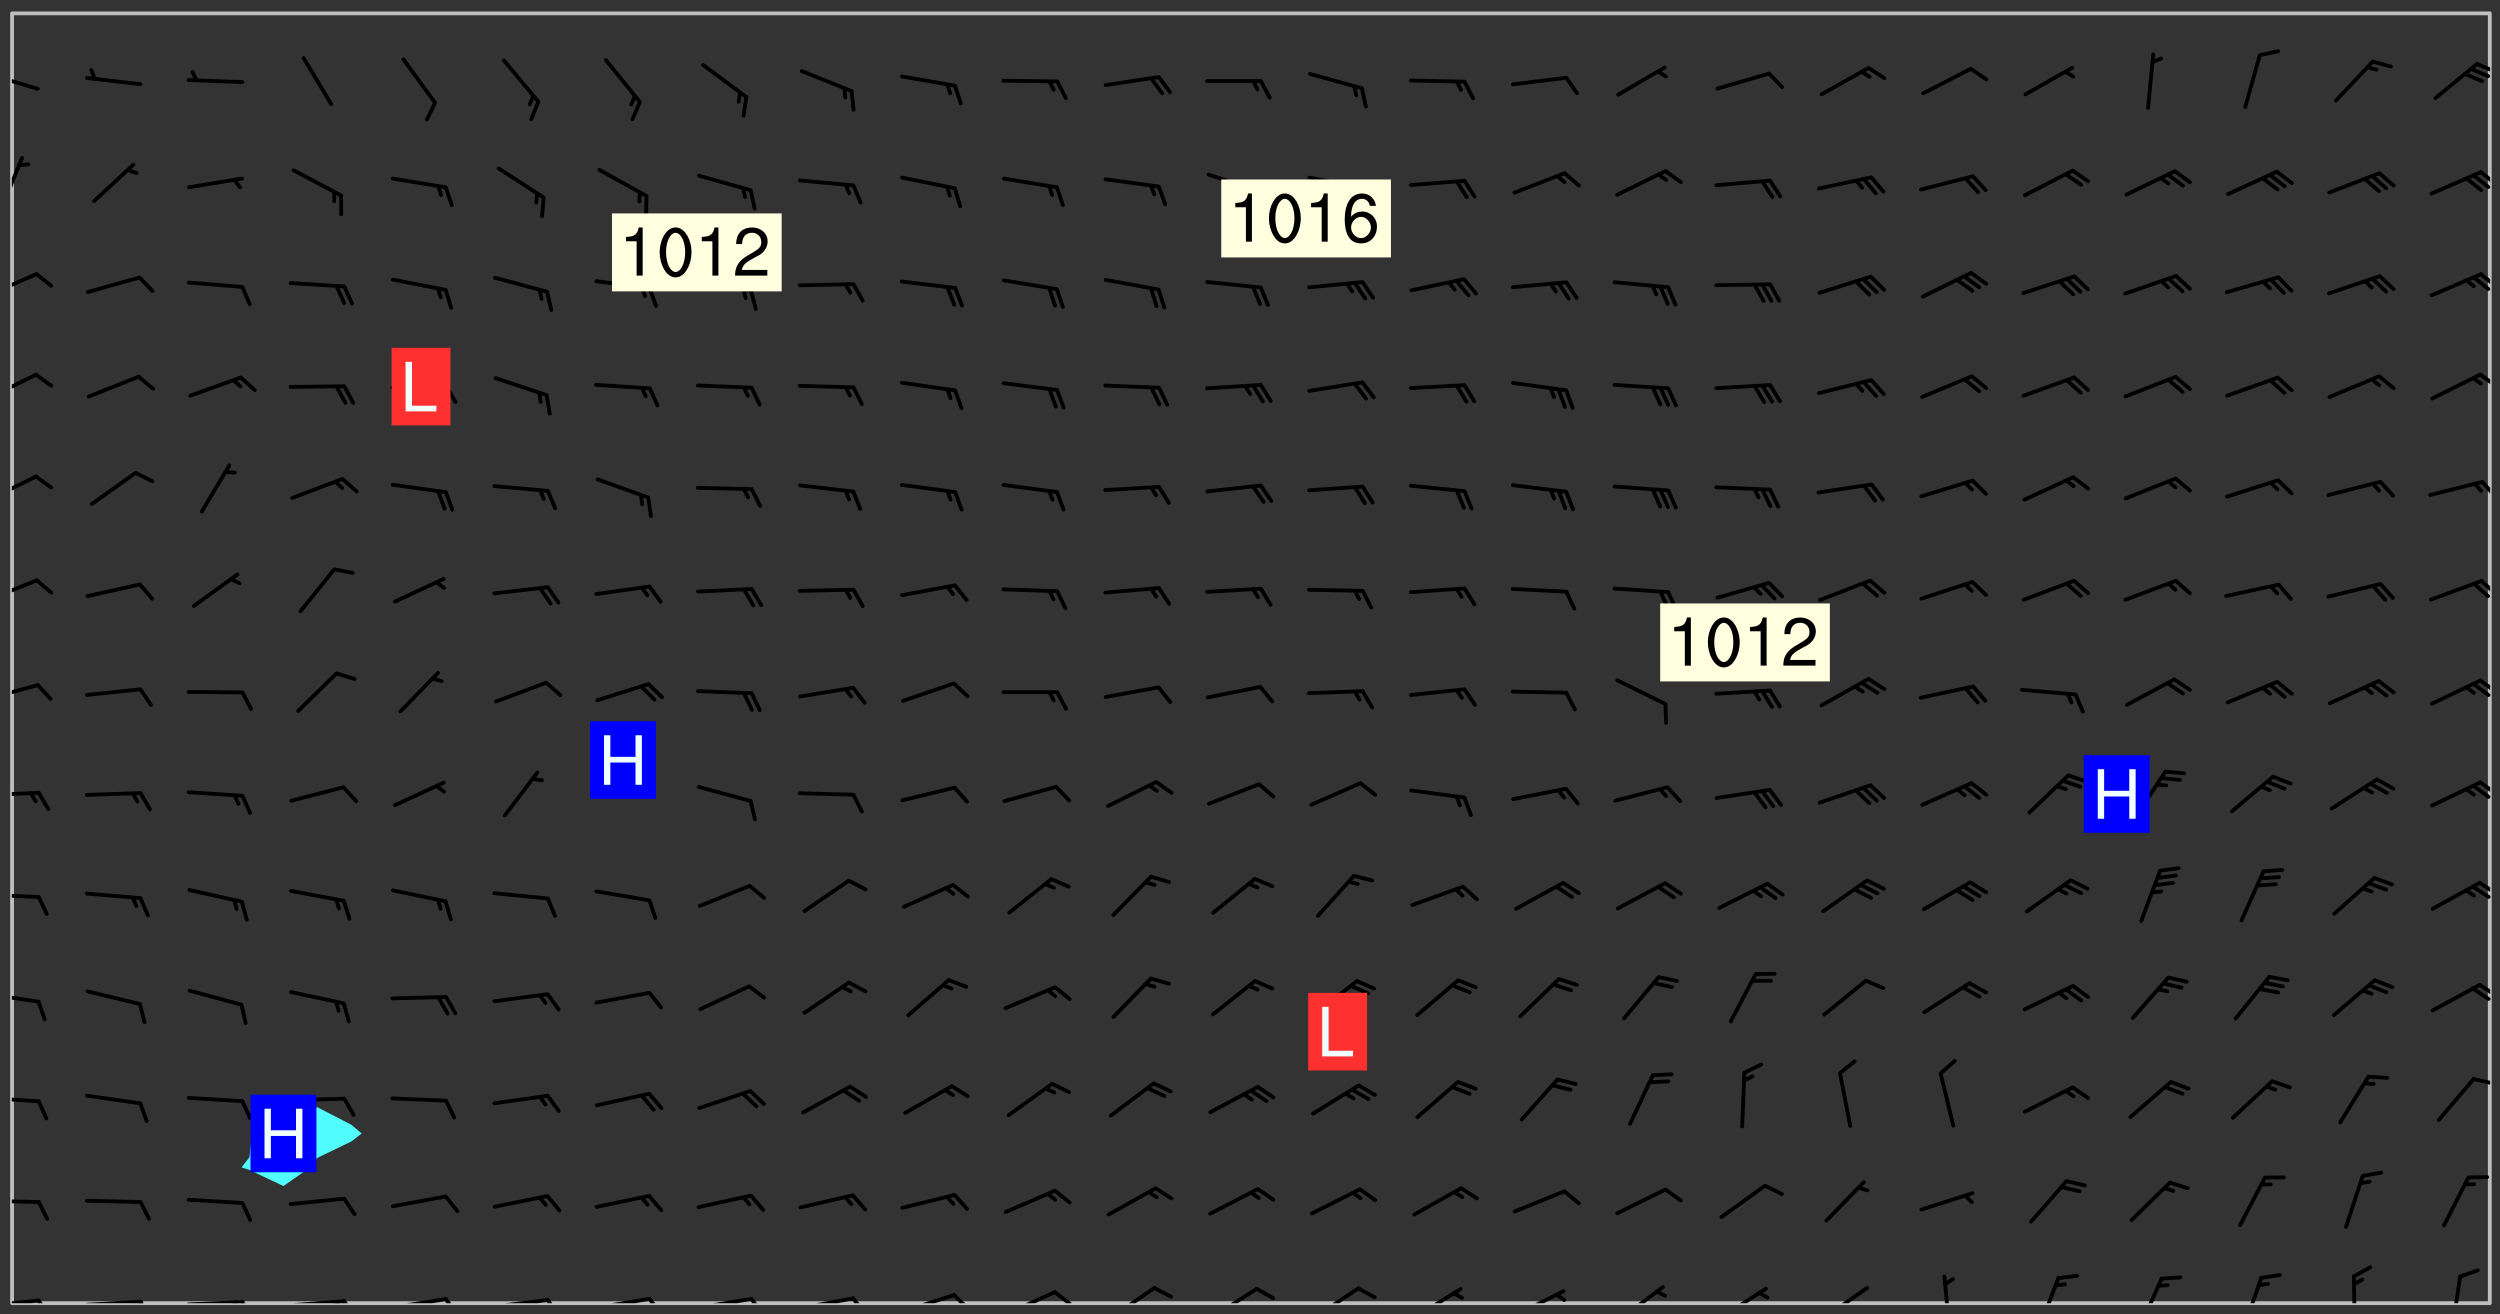 <svg xmlns="http://www.w3.org/2000/svg" role="img" xmlns:xlink="http://www.w3.org/1999/xlink" viewBox="142.45 309.95 326.84 171.84"><rect x="142.45" y="309.95" width="326.84" height="171.84" fill="#333333" stroke="none"/><defs><clipPath id="a"><path d="M144 311.672h1v168.656h-1zm0 0"/></clipPath><clipPath id="b"><path d="M144 311.672h324v168.656H144zm0 0"/></clipPath><clipPath id="c"><path d="M467 311.672h1v168.656h-1zm0 0"/></clipPath><clipPath id="d"><path d="M144 479h4v1.328h-4zm0 0"/></clipPath><clipPath id="e"><path d="M147 479h3v1.328h-3zm0 0"/></clipPath><clipPath id="f"><path d="M153 479h9v1.328h-9zm0 0"/></clipPath><clipPath id="g"><path d="M160 479h3v1.328h-3zm0 0"/></clipPath><clipPath id="h"><path d="M166 479h9v1.328h-9zm0 0"/></clipPath><clipPath id="i"><path d="M173 479h3v1.328h-3zm0 0"/></clipPath><clipPath id="j"><path d="M172 479h2v1.328h-2zm0 0"/></clipPath><clipPath id="k"><path d="M180 479h8v1.328h-8zm0 0"/></clipPath><clipPath id="l"><path d="M187 479h3v1.328h-3zm0 0"/></clipPath><clipPath id="m"><path d="M186 479h2v1.328h-2zm0 0"/></clipPath><clipPath id="n"><path d="M193 479h8v1.328h-8zm0 0"/></clipPath><clipPath id="o"><path d="M200 479h3v1.328h-3zm0 0"/></clipPath><clipPath id="p"><path d="M206 479h9v1.328h-9zm0 0"/></clipPath><clipPath id="q"><path d="M213 479h3v1.328h-3zm0 0"/></clipPath><clipPath id="r"><path d="M220 479h8v1.328h-8zm0 0"/></clipPath><clipPath id="s"><path d="M227 479h3v1.328h-3zm0 0"/></clipPath><clipPath id="t"><path d="M233 479h8v1.328h-8zm0 0"/></clipPath><clipPath id="u"><path d="M240 479h3v1.328h-3zm0 0"/></clipPath><clipPath id="v"><path d="M246 479h9v1.328h-9zm0 0"/></clipPath><clipPath id="w"><path d="M253 479h3v1.328h-3zm0 0"/></clipPath><clipPath id="x"><path d="M260 479h8v1.328h-8zm0 0"/></clipPath><clipPath id="y"><path d="M266 479h4v1.328h-4zm0 0"/></clipPath><clipPath id="z"><path d="M273 478h8v2.328h-8zm0 0"/></clipPath><clipPath id="A"><path d="M280 478h3v2.328h-3zm0 0"/></clipPath><clipPath id="B"><path d="M287 478h7v2.328h-7zm0 0"/></clipPath><clipPath id="C"><path d="M300 478h7v2.328h-7zm0 0"/></clipPath><clipPath id="D"><path d="M313 478h8v2.328h-8zm0 0"/></clipPath><clipPath id="E"><path d="M327 478h7v2.328h-7zm0 0"/></clipPath><clipPath id="F"><path d="M340 478h8v2.328h-8zm0 0"/></clipPath><clipPath id="G"><path d="M345 478h3v2.328h-3zm0 0"/></clipPath><clipPath id="H"><path d="M353 477h8v3.328h-8zm0 0"/></clipPath><clipPath id="I"><path d="M367 478h7v2.328h-7zm0 0"/></clipPath><clipPath id="J"><path d="M380 478h7v2.328h-7zm0 0"/></clipPath><clipPath id="K"><path d="M396 476h2v4.328h-2zm0 0"/></clipPath><clipPath id="L"><path d="M408 476h4v4.328h-4zm0 0"/></clipPath><clipPath id="M"><path d="M421 476h5v4.328h-5zm0 0"/></clipPath><clipPath id="N"><path d="M435 476h4v4.328h-4zm0 0"/></clipPath><clipPath id="O"><path d="M449 476h2v4.328h-2zm0 0"/></clipPath><clipPath id="P"><path d="M462 476h3v4.328h-3zm0 0"/></clipPath><clipPath id="Q"><path d="M144 466h4v2h-4zm0 0"/></clipPath><clipPath id="R"><path d="M144 453h4v2h-4zm0 0"/></clipPath><clipPath id="S"><path d="M465 450h3v2h-3zm0 0"/></clipPath><clipPath id="T"><path d="M144 439h4v3h-4zm0 0"/></clipPath><clipPath id="U"><path d="M466 438h2v3h-2zm0 0"/></clipPath><clipPath id="V"><path d="M465 438h3v3h-3zm0 0"/></clipPath><clipPath id="W"><path d="M144 426h4v2h-4zm0 0"/></clipPath><clipPath id="X"><path d="M466 425h2v2h-2zm0 0"/></clipPath><clipPath id="Y"><path d="M465 425h3v3h-3zm0 0"/></clipPath><clipPath id="Z"><path d="M144 413h4v2h-4zm0 0"/></clipPath><clipPath id="aa"><path d="M466 411h2v3h-2zm0 0"/></clipPath><clipPath id="ab"><path d="M465 412h3v3h-3zm0 0"/></clipPath><clipPath id="ac"><path d="M144 399h4v3h-4zm0 0"/></clipPath><clipPath id="ad"><path d="M466 398h2v3h-2zm0 0"/></clipPath><clipPath id="ae"><path d="M465 399h3v3h-3zm0 0"/></clipPath><clipPath id="af"><path d="M144 385h4v4h-4zm0 0"/></clipPath><clipPath id="ag"><path d="M466 385h2v3h-2zm0 0"/></clipPath><clipPath id="ah"><path d="M144 372h4v4h-4zm0 0"/></clipPath><clipPath id="ai"><path d="M466 372h2v4h-2zm0 0"/></clipPath><clipPath id="aj"><path d="M144 358h4v5h-4zm0 0"/></clipPath><clipPath id="ak"><path d="M466 358h2v3h-2zm0 0"/></clipPath><clipPath id="al"><path d="M144 345h4v4h-4zm0 0"/></clipPath><clipPath id="am"><path d="M466 345h2v3h-2zm0 0"/></clipPath><clipPath id="an"><path d="M465 345h3v3h-3zm0 0"/></clipPath><clipPath id="ao"><path d="M144 330h2v8h-2zm0 0"/></clipPath><clipPath id="ap"><path d="M466 332h2v3h-2zm0 0"/></clipPath><clipPath id="aq"><path d="M465 332h3v3h-3zm0 0"/></clipPath><clipPath id="ar"><path d="M144 319h4v3h-4zm0 0"/></clipPath><clipPath id="as"><path d="M466 318h2v2h-2zm0 0"/></clipPath><g id="at" clip-path="url(#clip1)"><path fill="#fff" fill-opacity="0" fill-rule="evenodd" d="M0 0h1000v1000H0zm0 0"/><path fill="#d3d3d3" fill-opacity="0" fill-rule="evenodd" d="M162.152 355.867l-.234.293.059.234.117.172.176.234.293.348.113.059.117-.172.059-.234.176-.176.465-.176h.699l.234.293.289.816.059.176.176.23.352.234.699.699.172.176.234.348.234.41.289.582.41.465.23.234.234.176.117.23.176.293.172 1.164v.234l.059.289.059.117.117.117.348.41.117.172.176.176.176.234.117.172.172.352.059.234.234.406.234-.059-.176.176-.059.93h-.582l-.234-.113-.348.113-.117.117-.059.293-.059.176-.117.172-.465.293-.059.234-.059.113v.645l.059.172v.41l.059.059v.406l.059.406.117.176.059.059.23.641-.059.293v.699l-.059.582v.234l-.059.23-.055.352v1.922l.055.117h.426l-.367.117-.023.352.891 1.168 1.742.539 1.34.359v.539l.09.809.535.715 1.52.27.891-.086.09 1.164.535.18 1.16-.18 2.055-.984 1.16-.363 1.879-.176 1.695-.18-.18.719-1.516.086-1.25.09-.805.27-1.074.809.27.719.535.898-.18.625-.266.809.266 1.078.625.898.805.18 1.25-.18-.266.723.098.504.055.293v.172l.059.293v.406l.176.117.352.117h.406l.293-.176.113-.117.059-.117.117-.23.059-.176.352-.465.23-.176.176-.059.176.059.059.176.117.988.055.469.059.172.117.234.176.059.816.059h.289l.117.234.059.406.059.352v1.105l.117.293.117.348.289.699.176.352.582.754.352.176.172.059.469.234.641.465.348.234.293.176.293.055.23.062.816.348.293.176.113.172.352.352.117.176.523.641v.289l.059.352v.348l.059.352.059.289.117.059.172.059h.176l.582.234.176.117.176.289.176.234.113.234.293.23.117.117v.41l.059.055.289.234.234.117.059.117.117.172.059.117.23.234.059.176.234.059.117.059-.117.113-.059.117v.117l-.117.293-.117.289v.582l.176.117.117.059.059.117.117.117.113.059.176.348.059.352.059.406v.176l-.059.176-.117.699v.172l.117.176.293.293h.406l.176.117.117.172.117.293v.234h-.527l-.23-.234h-.234l-.176.059-.059.699.059.348.117.176.176.41.117.23.289.469.176.055h.523l.234.059.758.641.059.293v.234l.059.059.23.348v.352l-.117.172v.293l.293.289.293.176.172.059.293.176.293.117.582.406.289.234.293.176.219.16.016.012.23.176.641.523.176.234.117.176.176.176.113.172v.641l.117.176.469.117.582.117.234.059.23.113.293.117.113.059.586.352.289.172.176.062.176.055.176.059.699.352.289.176.234.055.289.176.234.117.641.406.293.117.172.059.234.059.41.059.23.059.234.117.059.172-.41.176.469.059.059.293.113.234.176.055.234.059.176.059.406.117.641.234.117.172.059.234v.176l-.059.117-.059.406.234.234.117.059.348.117.641.23.176.117.289.117.176.176.234.465.582 1.105.176.176.348.176.176.117.352.117 1.047.523.234.059.465.113.293.059.465.176.758.582.234.234.348.465.176.176.289.234.816.699.293.176.289.289.293.176.293.289.695.641.176.176.293.234.289.234.469.289.641.582.348.234.234.293.348.348.352.465.934.992.348.406.117.176.234.059.113.117.645.176.23.113.234.059.293.176.23.117.934.699.406.406.234.176.406.176.234.117.816.348.348.234.234.117.293.289.23.117.758.352.352.172.23.059.293.117.234.059.871.176h.816l.469.23.172.059.875.699.465.117.293.059.176.059.23.059.469.059.348.059.352.059.406.059h.293l.172.059v.23l.176.176h.293l.348.059.352.059.699.117h.641l.465-.234.293-.176.172-.117.41-.172.289-.176.934-.465.469-.293.523-.293.465-.172.465-.176 1.051-.465.289-.117.41-.117.289-.117.527-.176 1.516-.699.582-.348.289-.059.293-.059.348-.117.875-.23.352-.117h.113l.234-.059.875-.234.234-.059h.812l.352-.059.816-.117.172-.059.352-.055.293-.059.23-.059.816-.176.176-.059h.348l.234-.059.465-.117.758-.172.234-.059h.348l.41-.117.289-.059 1.285-.059h.289l.41-.059.23-.059h.176l.875-.117h.406l.41-.117h.348l.352-.113.871-.059h1.75l1.047.289.41.117.289.117.352.117.289.117 1.051.172.289.059h.293l.293.059.172.059.41.059.172.059.117.059h.117l.117.059.352.059h.113l.41.066 1.922.395 1.926.395 1.52.449 1.695.719 2.145.805 1.605-.719 1.43-.805 1.16-1.078 1.25-.449 3.035-.719 1.875-.359 2.145-1.348 2.234-1.254 2.5-1.258 1.695-.449 1.785-.18 1.16-.27.625.539 1.34-.27.715-.988.984-1.344.445-.18.805-.359 1.875-.539 1.785-.449 1.25-.27 1.16-.09 1.699-.09 1.961-.27 1.25-.09h.539l.625-.09h.891l2.145-.18 2.41-.18 2.59-.09 1.695.18 1.609.09 1.43.359 1.16.719 1.875.988 1.16 1.527.266.715.629.09.355.898.535.539.535 1.527 1.074.359h.535l-.805.535.09 1.707.715 2.695.891.805.895.988.715 1.258 1.785.539 1.52-.18.355 1.344 1.609-.805.98-.539.27.27.316-.215.219-.145.801.449.449-.359h.355l.535-.27.539-.719.535-.27.625-.988 1.16.449.84.371 1.395.617 1.695-.18h1.605l1.785.09.18-1.707.535-1.344.805.27.492.848.402.406-.09.539v.359l.715.449.711-.27h1.43l.359.988.445 1.258.715 1.344 1.25.629 1.695.629.715-.18.18-.539.98-.09.449.359.086 1.258-.266.629-.535.18v.539l.715.984.266.539.984.988.801 1.078-.266.359-.09.898-.625 2.332-.355 2.066-.09 1.793-.18.719-.09.539v1.438l-.98 1.883-.359 1.707-.535.898-.805 1.168-.266.539 2.055 1.254.086.359-.355.539-.09-.18v.809l.09 1.438-.445.715-1.074.094-.266.715.535.898.805.719 1.16.809 1.34.27.445.359-.355.449-1.789-.09-1.25-.449-.715-.719-.625-.09-.176 3.59-.188 1.309h89.359V311.703h-55.27v49.082l.762.125 3.289.543 2.023 2.836v2.754l2.352.332 2.348.332h4.051l-1.379 4.16-2.023.707-2.023.703-.543.344-2.594 1.617-.188.117-2.023-2.078-.73-2.742-2.672-2.078-1.375-3.5-.066-.082-1.957-2.672 2.75-1.418v-49.082H294.422v91.414l.117.031.133.012.074.074.105.047.09.059.086.059.09.059.297.297.059.09.031.117.027.117.016.137-.031.117-.059.09-.059.086-.043.105-.047.102-.027.121v.145l.176.27.148.148.074.086.074.074.043.105.062.09.059.086.043.105.059.09.047.102.043.105.059.086.117.18.074.074.062.086.059.09.043.105.059.09.059.086.062.09.059.09.043.102.117.18.074.074.059.086.074.074.09.059.105.047h.148l.133-.016.133.016.102-.047.074-.074.047-.102-.016-.133v-.148l-.047-.105-.027-.117-.047-.102-.027-.121-.043-.102-.062-.09-.043-.102-.043-.105-.031-.117-.016-.133-.012-.137.086-.059.059-.086.121-.031.043.105.016.133v.117l.059.102.059.09.09.059.148.148.059.09.043.105-.012.102.086.059.105.047.086.059.09.059.074.074-.117.027-.105.047-.086.059-.074.074-.059.09-.062.086-.027.121-.047.102-.043.105-.031.117-.012.133-.016.133v.148l.027.117.047.105.043.102.059.09.074.074.09.059.074.074.09.059.059.09.043.105.047.102.117.031.133.016h.148l.117-.031.105.043.043.105.047.102.027.121L299.5 410l.027.117.031.121.027.117.105.043.102.047.133-.016.148.148.062.086.074.074.07.074.09.062.105.043.102.043.117.031.137.016.117-.031.074-.074.027-.117-.012-.133-.031-.121-.027-.117.043-.105h.117l.09.062.117.027h.148l.133.016h.148l.133.016.133-.016h.148l.133-.016.133-.012.137.012.117-.027.133-.016.191-.059-.059.176-.016.133-.027.121-.016.133-.059.086-.133.016-.105.047-.105.043-.117.031-.117.027-.266.031h-.148l-.133.016-.074.074.059.086.148.148.117.18.074.07.09.062.09.059.086.059.09.059.102.043.105.062.105.043.086.059.105.047.102.043.18.117.059.09-.043.102-.047.105.016.133.223.223.059.09.043.102.031.121.043.102.016.133.031.117.012.137.031.117.148.148.102.043.105.043.117.031.133.016.137.016h.117l.117-.031.09-.059.043-.105.047-.102.043-.105.031-.117.012-.133v-.148l-.012-.133-.016-.133-.031-.117-.043-.105-.047-.105-.043-.102-.043-.105-.016-.133.016-.133.027-.117.031-.117.027-.121.047-.102.09-.059.086-.062.074-.074.09-.059.223-.223.059-.086.074-.074.117-.18.059-.086v-.148l-.074-.074-.102-.047-.105-.043-.102-.043-.059-.09-.047-.105-.027-.117.09-.059.117-.031.102-.043.18-.117.148-.148.012-.133-.012-.105-.09-.059-.133.016h-.148l-.133.016-.133-.016-.121-.031-.086-.059-.074-.074-.059-.09-.062-.086-.117-.18-.059-.086.031-.121.086-.059.121-.031.059-.086v-.121l-.031-.117-.059-.09-.059-.086-.047-.105-.027-.117-.016-.133.059-.09.074-.074.09-.059.117-.18.074-.074.059-.086.148-.148.121-.031.133-.016.133.016.074.074.043.105.016.133-.031.117-.117.031-.133.012-.148.148-.043.105-.047.102-.027.121-.031.117v.148l.031.117.043.105.059.09.074.07.074.074.117.031.121.027.117-.027.133-.016h.117l.09.059.074.074.047.105.059.086.102.047.133.016.105.043.086.059-.012.105-.074.074-.18.117-.059.09-.09.059-.07.074-.074.074-.062.09-.027.117-.016.133.016.133-.016.133v.148l.016.133.027.117.031.121.074.074.09.059.086.059.09.059.117.031v.086l-.102.047-.09.059-.266.031-.117.027h-.148l-.105.043-.102.047-.059.09-.062.234-.012.133-.031.121-.016.133v.293l-.012.133.012.137.016.133.133.016.133.012.121.031.086.059.074.074.047.105.043.102.016.133v.445l-.016.133v.445l.031.266.027.117.016.133.031.117.086.211.031.266v.148l-.031.117-.027.117-.031.121-.027.117-.031.117-.031.121-.012.133-.016.133.09.059.117-.031.102.016.047.105-.031.266v.441l-.043.105-.047.105-.043.102-.043.105-.059.086-.031.121-.043.117-.031.117-.016.133.016.133.059.09.105.047.086.059.059.086-.012.137-.031.117-.043.102v.445l-.016.133v.148l-.031.117-.043.105-.027.117-.047.105-.043.102-.031.121-.027.117-.031.133-.031.117-.027.117-.043.105-.031.117-.031.121-.012.133-.016.133v.297l.027.117v.148l.047.398.027.117.059.09.121.031h.148l.133-.016.059.09v.117l-.059.09-.09.059-.102.043-.105.047-.09.059-.086.059-.137.016-.117-.031-.133-.016-.102.047-.062.086-.012.137-.016.133-.031.117-.027.117-.016.133-.031.121v.297l.016.133.031.117v.148l.012.133v.148l-.027.117-.047.102-.027.121-.031.117-.059.09-.074.074-.102.043-.105.047-.117.027-.121.031-.102-.047.059-.086.105-.047.027-.117.031-.117.027-.121.031-.117v-.148l.016-.133-.031-.117-.043-.105-.105.016-.074.074-.102.043-.09.062-.074.074-.043.102-.016.133-.031.117L304.25 426l-.031.117-.027.117-.031.121-.027.117-.031.117-.043.105-.09.059h-.09l-.117-.031-.031-.086.016-.137-.031-.117v-.148l-.012-.133v-.148l-.062-.234-.027-.121-.043-.102-.047-.105-.059-.086-.059-.09-.043-.105-.062-.086-.148-.148-.07-.074-.105-.047-.105-.043-.102-.043-.297-.297-.09-.074-.086-.059-.105-.043-.09-.062-.086-.059-.105-.043-.09-.059-.086-.062-.074-.07-.105-.047-.086-.059-.105-.043-.09-.062-.102-.043-.105-.043-.086-.059-.105-.047-.105-.043-.102-.047-.09-.059-.102-.043-.105-.043-.09-.062-.117-.027-.133-.016-.133.016H299.75l-.133.016-.117-.031-.09-.059-.074-.074-.09-.059-.102-.047h-.148l-.121-.027-.102-.043-.074-.074-.117-.18-.09-.059-.102-.043-.09-.062-.105-.043-.09-.059-.086-.059-.105-.047-.059-.086-.059-.09-.043-.105-.047-.102-.074-.074-.086-.059-.074-.074-.09-.059-.223-.223-.043-.105-.031-.266.105-.043h.145l.105.043.074.074.09.059.086.059.105.047.09.059.148.148.07.074.148.148.062.086.074.074.086.059.074.074.09.062.09.059.086.059.27.176.102.047.105.043.102.043.047-.074.059-.086.074-.074.07-.074.105.043.074.074.059.09.043.102.047.105.043.105.121.027.117-.027.074-.09.043-.105.059-.09.074-.074.105-.043.117-.027.133.012.09.059.148.148.059.09.043.105.047.102.043.105.043.102.105.047.105.043.133.016.086-.059.059-.09.074-.074.105-.043.117.027.105.047.102.043.105.043.102.047.18.117v.117l-.016.133.016.133.016.137.059.086.102.047.121.027.117.031h.148l.117-.031.059-.09.18-.117.059-.09.074-.074.059-.086.117-.18.18-.117.117.031.09.059.043.074-.016.133v.117l.09.059h.148l.133-.016.133-.012.266-.031.105-.043.117-.031.121-.027.074-.074.07-.074.062-.09-.016-.105-.047-.102-.102-.043-.105-.016-.117.027-.266.031h-.148l-.074-.074-.09-.059-.117-.031-.117-.027-.133-.016h-.148l-.133.016h-.297l-.105-.047-.148-.148-.043-.102-.059-.09.223-.223.086-.059.105-.043.117-.031.133-.016.133.016.137.016.102.043.133-.012.09-.062.102-.043.062-.09-.047-.102-.09-.059-.117-.031-.102-.043-.059-.09-.062-.09v-.117l.016-.133.105-.047.074-.07v-.121l-.09-.059-.031-.117.09-.059.074-.074.043-.105.059-.09.047-.102.016-.133v-.148l-.047-.105-.043-.102-.09-.059-.133-.016-.102-.043-.137-.016-.117-.031h-.445l-.133-.016-.133-.012-.133-.016-.117-.031h-.148l-.133-.016-.133-.012-.266-.031-.121-.043-.086-.059-.074-.074v-.148l.012-.133.105-.047.102-.043.133-.016h.152l.133-.016h.293l.121.031.102.043.09.059.234.062.121-.047.09-.059.102-.043.133-.016.105.043.102.047.133.012.121-.027h.145l.121-.031.117-.027.105-.047.074-.074.086-.059.148-.148.059-.086.047-.105.027-.117.016-.105-.102-.043-.09-.059-.117-.031-.105-.043-.09-.062-.074-.086-.074-.074-.102-.043-.105-.047-.102-.043-.059-.09-.047-.102-.086-.211-.062-.086-.059-.09-.074-.074-.086-.059h-.27l-.117.031-.09.059-.102.043-.133.016-.105-.016-.027-.117-.062-.09-.117-.031-.102-.043-.148-.148-.031-.117-.016-.105.074-.074.18-.117.117-.027.117-.031.137.016.102.043.105.043.102.047.105.043.117.031.133.016.117.027.133.016.105-.016.09-.059-.074-.074-.105-.043-.074-.074-.074-.09-.148-.148-.086-.059-.09-.059-.074-.074-.09-.059-.102-.047-.121-.027-.102-.047-.105-.043-.117-.031-.102-.043-.121-.031h-.148l-.117.031-.105.043-.086.062-.18.117-.086.059-.09.059-.105.047-.086.059-.105.043-.102.043-.105.047-.074.074-.059.09-.059.086-.047.105-.059.086-.074.074-.133-.012-.117-.031h-.117l-.074.074-.09.059-.074.074-.09.059-.086.059-.105.047-.102.043-.137.016-.102-.043-.148-.148-.105-.047h-.086l-.105.047-.102.043-.121.031-.117-.031-.074-.074v-.117l.031-.121.074-.07.059-.09.074-.074.117-.031.105-.043h.293l.133-.016.137-.016.102-.043.09-.059.102-.047.09-.059.133-.012.09.059.133.012.09-.059.086-.059.105-.043.09-.059.086-.062.09-.059.148-.148.059-.086.059-.09.105-.043.133-.016.117.027.121.031.059-.059.059-.09.031-.266.027-.117.105.012.133.016.102-.043.09-.059.059-.09.074-.074.059-.09.047-.102.012-.133-.012-.133-.047-.105-.148-.148-.059-.09-.059-.086-.043-.105v-.445l.016-.133v-.148l.012-.133-.059-.059-.09.059-.102-.043-.18-.117-.086-.059-.062-.09-.059-.09-.074-.074-.086-.059-.121.031-.102.012-.105.047-.086.059-.105.043-.148.148-.09.059-.086.059-.09.062-.105.043-.133.016v-.121l.105-.043.117-.031.074-.07.043-.105v-.148l-.027-.117-.148-.148-.133-.016h-.148l-.117.031-.105.043-.102.043-.09.062-.117.027-.074-.074.012-.133-.043-.102-.043-.105-.09-.059-.117.027-.121.031-.117.031-.102.043-.121.031-.102.043-.105.043-.09.059-.102.016v-.117l.016-.133-.059-.09-.074.043-.148.148-.059.09-.074.074-.047.105-.043.102-.074.074-.059.09-.074.074-.059.086-.074.074-.09.062-.074.07-.074.074-.102.016-.133.016-.105-.043v-.121l.148-.148.043-.102.059-.09.047-.102.043-.105.059-.09.031-.117.043-.102.031-.121.027-.117.047-.105.043-.102.043-.105.074-.07.09-.062.09-.059.102-.043h.297l.266-.031.105-.043-.074-.074-.117-.031-.105-.043-.09-.059-.102-.047-.09-.059-.102-.043-.105-.043-.09-.062-.086-.059-.105-.043-.102-.043-.121-.031-.117-.031-.102-.043L297.5 410.25l-.102-.043-.09-.059-.043-.105-.016-.133.102-.043.133-.016.137.016.133-.016.102-.043.059-.09.016-.105-.09-.059-.074-.074-.102-.043-.09-.059-.148-.148-.043-.105-.016-.133v-.293l-.059-.09-.09-.059-.074-.074-.043-.105-.031-.117-.059-.09-.074-.074-.117-.027-.074-.074-.09-.059-.09-.062-.086-.059-.074-.074-.059-.086-.047-.105-.086-.059-.148-.148-.195-.059-.133.016-.102.043-.074.074-.047.102-.043.105-.059.09-.059.086-.297.297-.09.059h-.086l-.062-.086-.043-.105.031-.117.059-.09.027-.117-.012-.133-.09-.062-.105.047-.117.027-.117.031-.27.176-.102.047-.117.027-.105.047-.09.059-.102.043-.059-.086-.047-.105.016-.133.047-.105.07-.074.074-.07.059-.09v-.148l-.043-.105h-.238l-.102.047-.031.117-.027.117-.031.121-.074.043-.133.016-.074-.047-.043-.102-.043-.105-.047-.102-.043-.105-.121.031-.102.043-.133.016-.117.031-.105.043-.09.059-.102.047-.121.027-.133.016-.102-.043-.059-.09-.047-.105-.043-.102-.043-.105v-.117l.059-.09.086-.059.18-.117.102-.047.105-.043.105-.059.102-.043.09-.062.102-.043.105-.059.102-.047.09-.059.105-.043.102-.043.09-.062.102-.043.137-.016.117.031.102.043.121.031.102.043.105.047.102.043.105.043.102.047.105.043.102.043.105.047.086.059.105.043.117.031.105.043.102.047.09.059.105.043.102.043.105.047.117.027.102.047.121.027h.148l.086-.059.016-.102.059-.09-.027-.117-.074-.074-.117-.18-.074-.074-.09-.074-.18-.117-.086-.059-.105-.043-.102-.047-.27-.176-.059-.09-.074-.074-.059-.09-.043-.102-.031-.117-.016-.137v-.562l-.012-.133-.016-.133-.031-.117-.016-.133-.012-.133-.031-.121-.223-.223-.059-.086-.016-.105.031-.117.133-.016v-91.414H172.992v1.453l-.059.234-.352 1.051-.172.523-.117.348-.176.41-.117.172-.234.293-.23.059h-.352l-.117.059-.23.406v.293l.117.176.23.23.117.234.641.758.293.465.176.234.23.352.234.348.641.816.176.465.172.41.117.695.176.469.117 1.398.059.465v.875l.117 1.047v4.781l-.059.465-.352 1.281-.176.523-.113.41-.352.93L172.934 336l-.234.582-.117.176-.172.348-.176.406-.352.816-.059.293-.113.293-.117.289-.059.176-.117.875-.059.406-.059.117-.059.176-.059.172-.23.527-.117.172v.234l-.117.234-.059.172-.176.586v.289l-.059.176v.293l-.059.113-.059.527v.172l-.055.234v2.621l-.176.816-.117.176-.176.234-.117.172-.113.234-.586.934-.23.289-.293.465-.176.234-.289.352-.352.699-.113.23-.176.41-.176.23-.406.527-.816.699-.293.172-.289.234-.176.117-.176.176-.523.406-.527.176-.172.176-.234.055-.641.176h-.758m12.211 31.023l-1.074.449.359.895 1.25-.715.445-.539-.98-.09"/><path fill="#d3d3d3" fill-opacity="0" fill-rule="evenodd" d="M201.508 416.598h-.895l.449.629.98.359.805-.09.445-.988-.176.09-.715-.355-.895.355m154.621 59.07l-.059-.523v-.293l.113-.293.059-.23.469-.469h.113l.117-.113.117-.059h.176l.234-.059h.348l.234.059.117.059.23.172.059.176.117.582v.293l-.117.176-.172.289-.176.176-.527.523-.23.234-.117.059h-.176l-.117-.059-.406-.293-.176-.117-.117-.059-.059-.113-.055-.117m6.641-10.957l-.059-.172v-1.109l.059-.172.176-.059.172-.059h.176l.234-.059.117.059.059.699-.059.172-.117.176-.117.059-.234.523-.113.059h-.234l-.059-.117m9.613-14.391l-.117-.176v-.699l.293-.875.117-.172.176-.352.113-.23.117-.293.352-.758.117-.23.172-.234h.176l.117-.059h.641l.117.059.234.234.172.113.352.293.117.117.113.176v.113l.117.059.117.117v.699l-.059.176v.23l-.059.176-.348 1.051-.117.23-.117.234-.117.059-.23.234-.641.289h-.875l-.41-.117-.641-.465"/><path fill="none" stroke="#bebebe" stroke-linecap="round" stroke-linejoin="round" stroke-miterlimit="10" stroke-width=".5" d="M467.957 311.695H144.027v168.625h323.93v-168.625"/><g clip-path="url(#a)"><path fill="#fff" fill-opacity="0" fill-rule="evenodd" d="M144 475.891v4.438h.004H144V311.672h.004H144v164.219"/></g><g clip-path="url(#b)"><path fill="#fff" fill-opacity="0" fill-rule="evenodd" d="M144.004 480.328V311.672h39.941v143.039l-4.438.098-4.117 3.328-.324 3.098-1.035 1.34 1.035.336 4.441 2.098 3.484-2.434.953-1.25 4.438-2.145 1.355-1.043-1.355-1.133-4.438-2.293V311.672H467.996v168.656H144.004"/></g><path fill="#50fcfc" fill-rule="evenodd" d="M175.066 462.91l-1.035-.336 1.035-1.34.324-3.098 4.117-3.328v2.188l-1.41 1.141 1.41 2.969 2.305-2.969-2.305-1.141v-2.188l4.438-.098 4.438 2.293 1.355 1.133-1.355 1.043-4.438 2.145-.953 1.25-3.484 2.434-4.441-2.098"/><path fill="#00e8fc" fill-rule="evenodd" d="M179.508 461.105l-1.41-2.969 1.41-1.141 2.305 1.141-2.305 2.969"/><g clip-path="url(#c)"><path fill="#fff" fill-opacity="0" fill-rule="evenodd" d="M467.996 480.328H468V311.672h-.004H468v168.656h-.004"/></g><g clip-path="url(#d)"><path fill="none" stroke="#000" stroke-linecap="round" stroke-linejoin="round" stroke-miterlimit="10" stroke-width=".5" d="M147.496 479.98l-6.992.695"/></g><g clip-path="url(#e)"><path fill="none" stroke="#000" stroke-linecap="round" stroke-linejoin="round" stroke-miterlimit="10" stroke-width=".5" d="M147.496 479.98l1.359 2.043"/></g><g clip-path="url(#f)"><path fill="none" stroke="#000" stroke-linecap="round" stroke-linejoin="round" stroke-miterlimit="10" stroke-width=".5" d="M160.824 480.129l-7.016.398"/></g><g clip-path="url(#g)"><path fill="none" stroke="#000" stroke-linecap="round" stroke-linejoin="round" stroke-miterlimit="10" stroke-width=".5" d="M160.824 480.129l1.273 2.098"/></g><g clip-path="url(#h)"><path fill="none" stroke="#000" stroke-linecap="round" stroke-linejoin="round" stroke-miterlimit="10" stroke-width=".5" d="M174.141 480.18l-7.02.297"/></g><g clip-path="url(#i)"><path fill="none" stroke="#000" stroke-linecap="round" stroke-linejoin="round" stroke-miterlimit="10" stroke-width=".5" d="M174.141 480.18l1.242 2.117"/></g><g clip-path="url(#j)"><path fill="none" stroke="#000" stroke-linecap="round" stroke-linejoin="round" stroke-miterlimit="10" stroke-width=".5" d="M173.117 480.223l.625 1.059"/></g><g clip-path="url(#k)"><path fill="none" stroke="#000" stroke-linecap="round" stroke-linejoin="round" stroke-miterlimit="10" stroke-width=".5" d="M187.449 480.055l-7.008.547"/></g><g clip-path="url(#l)"><path fill="none" stroke="#000" stroke-linecap="round" stroke-linejoin="round" stroke-miterlimit="10" stroke-width=".5" d="M187.449 480.055l1.316 2.07"/></g><g clip-path="url(#m)"><path fill="none" stroke="#000" stroke-linecap="round" stroke-linejoin="round" stroke-miterlimit="10" stroke-width=".5" d="M186.43 480.137l.656 1.035"/></g><g clip-path="url(#n)"><path fill="none" stroke="#000" stroke-linecap="round" stroke-linejoin="round" stroke-miterlimit="10" stroke-width=".5" d="M200.734 479.793l-6.945 1.07"/></g><g clip-path="url(#o)"><path fill="none" stroke="#000" stroke-linecap="round" stroke-linejoin="round" stroke-miterlimit="10" stroke-width=".5" d="M200.734 479.793l1.469 1.965"/></g><g clip-path="url(#p)"><path fill="none" stroke="#000" stroke-linecap="round" stroke-linejoin="round" stroke-miterlimit="10" stroke-width=".5" d="M214.062 479.91l-6.977.836"/></g><g clip-path="url(#q)"><path fill="none" stroke="#000" stroke-linecap="round" stroke-linejoin="round" stroke-miterlimit="10" stroke-width=".5" d="M214.062 479.91l1.402 2.016"/></g><g clip-path="url(#r)"><path fill="none" stroke="#000" stroke-linecap="round" stroke-linejoin="round" stroke-miterlimit="10" stroke-width=".5" d="M227.355 479.754l-6.93 1.152"/></g><g clip-path="url(#s)"><path fill="none" stroke="#000" stroke-linecap="round" stroke-linejoin="round" stroke-miterlimit="10" stroke-width=".5" d="M227.355 479.754l1.492 1.949"/></g><g clip-path="url(#t)"><path fill="none" stroke="#000" stroke-linecap="round" stroke-linejoin="round" stroke-miterlimit="10" stroke-width=".5" d="M240.676 479.766l-6.938 1.125"/></g><g clip-path="url(#u)"><path fill="none" stroke="#000" stroke-linecap="round" stroke-linejoin="round" stroke-miterlimit="10" stroke-width=".5" d="M240.676 479.766l1.48 1.957"/></g><g clip-path="url(#v)"><path fill="none" stroke="#000" stroke-linecap="round" stroke-linejoin="round" stroke-miterlimit="10" stroke-width=".5" d="M253.977 479.691l-6.91 1.277"/></g><g clip-path="url(#w)"><path fill="none" stroke="#000" stroke-linecap="round" stroke-linejoin="round" stroke-miterlimit="10" stroke-width=".5" d="M253.977 479.691l1.527 1.918"/></g><g clip-path="url(#x)"><path fill="none" stroke="#000" stroke-linecap="round" stroke-linejoin="round" stroke-miterlimit="10" stroke-width=".5" d="M267.184 479.258l-6.695 2.141"/></g><g clip-path="url(#y)"><path fill="none" stroke="#000" stroke-linecap="round" stroke-linejoin="round" stroke-miterlimit="10" stroke-width=".5" d="M267.184 479.258l1.754 1.715"/></g><g clip-path="url(#z)"><path fill="none" stroke="#000" stroke-linecap="round" stroke-linejoin="round" stroke-miterlimit="10" stroke-width=".5" d="M280.352 478.879l-6.402 2.898"/></g><g clip-path="url(#A)"><path fill="none" stroke="#000" stroke-linecap="round" stroke-linejoin="round" stroke-miterlimit="10" stroke-width=".5" d="M280.352 478.879l1.941 1.496"/></g><g clip-path="url(#B)"><path fill="none" stroke="#000" stroke-linecap="round" stroke-linejoin="round" stroke-miterlimit="10" stroke-width=".5" d="M293.363 478.34l-5.793 3.977"/></g><path fill="none" stroke="#000" stroke-linecap="round" stroke-linejoin="round" stroke-miterlimit="10" stroke-width=".5" d="M293.363 478.34l2.176 1.133"/><g clip-path="url(#C)"><path fill="none" stroke="#000" stroke-linecap="round" stroke-linejoin="round" stroke-miterlimit="10" stroke-width=".5" d="M306.75 478.449l-5.938 3.762"/></g><path fill="none" stroke="#000" stroke-linecap="round" stroke-linejoin="round" stroke-miterlimit="10" stroke-width=".5" d="M306.75 478.449l2.133 1.211"/><g clip-path="url(#D)"><path fill="none" stroke="#000" stroke-linecap="round" stroke-linejoin="round" stroke-miterlimit="10" stroke-width=".5" d="M320.023 478.387l-5.855 3.883"/></g><path fill="none" stroke="#000" stroke-linecap="round" stroke-linejoin="round" stroke-miterlimit="10" stroke-width=".5" d="M320.023 478.387l2.156 1.172"/><g clip-path="url(#E)"><path fill="none" stroke="#000" stroke-linecap="round" stroke-linejoin="round" stroke-miterlimit="10" stroke-width=".5" d="M333.398 478.48l-5.977 3.695"/></g><path fill="none" stroke="#000" stroke-linecap="round" stroke-linejoin="round" stroke-miterlimit="10" stroke-width=".5" d="M332.531 479.02l1.059.617"/><g clip-path="url(#F)"><path fill="none" stroke="#000" stroke-linecap="round" stroke-linejoin="round" stroke-miterlimit="10" stroke-width=".5" d="M346.863 478.75l-6.277 3.156"/></g><g clip-path="url(#G)"><path fill="none" stroke="#000" stroke-linecap="round" stroke-linejoin="round" stroke-miterlimit="10" stroke-width=".5" d="M345.953 479.211l1 .707"/></g><g clip-path="url(#H)"><path fill="none" stroke="#000" stroke-linecap="round" stroke-linejoin="round" stroke-miterlimit="10" stroke-width=".5" d="M359.848 478.215l-5.613 4.23"/></g><path fill="none" stroke="#000" stroke-linecap="round" stroke-linejoin="round" stroke-miterlimit="10" stroke-width=".5" d="M359.031 478.828l1.109.52"/><g clip-path="url(#I)"><path fill="none" stroke="#000" stroke-linecap="round" stroke-linejoin="round" stroke-miterlimit="10" stroke-width=".5" d="M373.316 478.434l-5.918 3.789"/></g><path fill="none" stroke="#000" stroke-linecap="round" stroke-linejoin="round" stroke-miterlimit="10" stroke-width=".5" d="M372.453 478.984l1.07.602"/><g clip-path="url(#J)"><path fill="none" stroke="#000" stroke-linecap="round" stroke-linejoin="round" stroke-miterlimit="10" stroke-width=".5" d="M386.559 478.328l-5.773 4.004"/></g><g clip-path="url(#K)"><path fill="none" stroke="#000" stroke-linecap="round" stroke-linejoin="round" stroke-miterlimit="10" stroke-width=".5" d="M396.652 476.832l.668 6.996"/></g><path fill="none" stroke="#000" stroke-linecap="round" stroke-linejoin="round" stroke-miterlimit="10" stroke-width=".5" d="M396.75 477.848l1.023-.676"/><g clip-path="url(#L)"><path fill="none" stroke="#000" stroke-linecap="round" stroke-linejoin="round" stroke-miterlimit="10" stroke-width=".5" d="M411.559 477.047l-2.516 6.562"/></g><path fill="none" stroke="#000" stroke-linecap="round" stroke-linejoin="round" stroke-miterlimit="10" stroke-width=".5" d="M411.559 477.047l2.434-.301m-2.801 1.258l1.219-.152"/><g clip-path="url(#M)"><path fill="none" stroke="#000" stroke-linecap="round" stroke-linejoin="round" stroke-miterlimit="10" stroke-width=".5" d="M425.051 477.121l-2.867 6.414"/></g><path fill="none" stroke="#000" stroke-linecap="round" stroke-linejoin="round" stroke-miterlimit="10" stroke-width=".5" d="M425.051 477.121l2.449-.168m-2.867 1.102l1.223-.082"/><g clip-path="url(#N)"><path fill="none" stroke="#000" stroke-linecap="round" stroke-linejoin="round" stroke-miterlimit="10" stroke-width=".5" d="M438.086 477.012l-2.309 6.637"/></g><path fill="none" stroke="#000" stroke-linecap="round" stroke-linejoin="round" stroke-miterlimit="10" stroke-width=".5" d="M438.086 477.012l2.426-.375m-2.762 1.34l1.215-.188"/><g clip-path="url(#O)"><path fill="none" stroke="#000" stroke-linecap="round" stroke-linejoin="round" stroke-miterlimit="10" stroke-width=".5" d="M450.184 476.816l.125 7.023"/></g><path fill="none" stroke="#000" stroke-linecap="round" stroke-linejoin="round" stroke-miterlimit="10" stroke-width=".5" d="M450.184 476.816l2.148-1.191m-2.129 2.215l1.074-.598"/><g clip-path="url(#P)"><path fill="none" stroke="#000" stroke-linecap="round" stroke-linejoin="round" stroke-miterlimit="10" stroke-width=".5" d="M464.074 476.852l-1.023 6.953"/></g><path fill="none" stroke="#000" stroke-linecap="round" stroke-linejoin="round" stroke-miterlimit="10" stroke-width=".5" d="M464.074 476.852l2.309-.824"/><g clip-path="url(#Q)"><path fill="none" stroke="#000" stroke-linecap="round" stroke-linejoin="round" stroke-miterlimit="10" stroke-width=".5" d="M147.512 467.094l-7.023-.16"/></g><path fill="none" stroke="#000" stroke-linecap="round" stroke-linejoin="round" stroke-miterlimit="10" stroke-width=".5" d="M147.512 467.094l1.102 2.191m12.215-2.188l-7.027-.168m7.027.168l1.102 2.191m12.207-2.066l-7.016-.418m7.016.418l1.023 2.23m12.281-2.793l-6.992.707m6.992-.707l1.363 2.039m11.91-2.328l-6.91 1.285m6.91-1.285l1.527 1.918m11.777-1.977l-6.887 1.402m6.887-1.402l1.559 1.895m-2.562-1.691l.781.949m13.531-1.172l-6.875 1.441m6.875-1.441l1.574 1.883m-2.574-1.672l.785.941m13.523-1.184l-6.863 1.504m6.863-1.504l1.59 1.867m-2.586-1.648l.793.934m13.508-1.195l-6.844 1.59m6.844-1.59l1.613 1.848m-2.609-1.617l.809.926m13.492-1.203l-6.82 1.684m6.82-1.684L268.883 468m-2.629-1.582l.82.91m13.305-1.699l-6.457 2.77m6.457-2.77l1.914 1.539m-2.852-1.137l.957.77m13.133-1.5l-6.133 3.426m6.133-3.426l2.062 1.328m-2.953-.832l1.031.668m13.23-1.066l-6.242 3.23m6.242-3.23l2.02 1.395m-2.93-.926l1.012.699m13.23-1.137l-6.273 3.168m6.273-3.168l2.004 1.418m-2.918-.957l1 .707m13.156-1.305l-6.129 3.441m6.129-3.441l2.062 1.328m-2.957-.828l1.035.664m13.367-.762l-6.516 2.637m6.516-2.637l1.879 1.578m11.328-1.812l-6.301 3.105m6.301-3.105l1.992 1.434m11.031-1.926L367.5 469.059m5.715-4.09l2.195 1.094m10.711-1.566l-4.898 5.035m4.184-4.305l1.18.344m13.746.371l-6.691 2.145m5.719-1.832l.879.855m12.375-2.742l-4.621 5.293m4.621-5.293l2.387.559m-3.059.211l2.387.559m11.797-1.141l-5.016 4.918m5.016-4.918l2.34.738m-3.07-.023l1.172.371m11.992-1.742l-3.254 6.23m3.254-6.23l2.453-.02m-2.93.926l1.23-.008m12.027-1.121l-2.188 6.676m2.188-6.676l2.418-.422m-2.734 1.391l1.207-.207m12.926-.555l-3.188 6.262m3.188-6.262l2.453-.043m-2.918.953l1.227-.02"/><g clip-path="url(#R)"><path fill="none" stroke="#000" stroke-linecap="round" stroke-linejoin="round" stroke-miterlimit="10" stroke-width=".5" d="M147.504 453.934l-7.008-.469"/></g><path fill="none" stroke="#000" stroke-linecap="round" stroke-linejoin="round" stroke-miterlimit="10" stroke-width=".5" d="M147.504 453.934l1.008 2.238m12.281-1.973l-6.957-1m6.957 1l.832 2.309m12.512-2.598l-7.016-.422m7.016.422l1.02 2.23m12.301-2.555l-7.023.227m7.023-.227l1.223 2.125m12.09-1.863l-7.02-.297m7.02.297l1.059 2.215m12.227-2.852l-6.961.973m6.961-.973l1.441 1.988m-2.453-1.844l.719.992m13.559-1.406l-6.859 1.516m6.859-1.516l1.594 1.867m-2.59-1.648l1.59 1.871m12.625-2.445l-6.664 2.227m6.664-2.227l1.777 1.688m-2.75-1.363l1.781 1.688m12.254-2.59l-6.16 3.379m6.16-3.379l2.051 1.348m-2.949-.855l2.055 1.348m12.125-1.898l-6.094 3.5m6.094-3.5l2.078 1.305m-2.965-.797l1.039.652m12.969-1.465l-5.703 4.105m5.703-4.105l2.199 1.086m-3.031-.488l1.102.543m13.004-1.195l-5.621 4.219m5.621-4.219l2.219 1.043m-3.039-.43l2.223 1.043m12.203-1.199l-6.203 3.305m6.203-3.305l2.035 1.367m-2.938-.887l2.035 1.371m-2.938-.891l1.016.684m13.992-1.836l-5.98 3.684m5.98-3.684l2.117 1.242m-2.984-.703l2.117 1.238m-2.988-.703l1.059.621m13.66-2.152l-5.312 4.598m5.312-4.598l2.289.887m-3.062-.219l2.289.887m11.484-1.875l-4.68 5.242m4.68-5.242l2.383.582m-3.066.18l2.387.582m10.766-1.902l-2.988 6.359m2.988-6.359l2.453-.121m-2.887 1.047l2.449-.121m9.945-1.137l-.281 7.023m.281-7.023l2.211-1.062m-2.25 2.086l1.105-.535m11.441-.426l1.336 6.898m-1.336-6.898l1.906-1.543m11.254 1.574l1.645 6.832m-1.645-6.832l1.836-1.625m15.43 3.445l-6.258 3.195m6.258-3.195l2.012 1.406m-2.922-.941l1.008.703m12.742-1.875L420.961 456m5.309-4.605l2.289.883m-3.062-.211l2.293.879m11.719-1.637l-5.152 4.781m5.152-4.781l2.316.805m-3.066-.109l1.16.402m12.172-1.699l-3.688 5.984m3.688-5.984l2.449.156m-2.984.715l1.223.078m13.062-.633l-4.559 5.348"/><g clip-path="url(#S)"><path fill="none" stroke="#000" stroke-linecap="round" stroke-linejoin="round" stroke-miterlimit="10" stroke-width=".5" d="M465.84 451.023l2.398.531"/></g><g clip-path="url(#T)"><path fill="none" stroke="#000" stroke-linecap="round" stroke-linejoin="round" stroke-miterlimit="10" stroke-width=".5" d="M147.477 440.902l-6.953-1.035"/></g><path fill="none" stroke="#000" stroke-linecap="round" stroke-linejoin="round" stroke-miterlimit="10" stroke-width=".5" d="M147.477 440.902l.82 2.312m12.434-2.008l-6.832-1.648m6.832 1.648l.609 2.379m12.684-2.285l-6.785-1.836m6.785 1.836l.543 2.391m12.816-2.574l-6.875-1.469m6.875 1.469l.672 2.359m-1.672-2.57l.336 1.18m14.055-1.793l-7.027.184m7.027-.184l1.207 2.133m-2.23-2.105l1.207 2.133m13.102-2.527l-6.965.918m6.965-.918l1.426 1.996m-2.438-1.863l.711.996m13.586-1.309l-6.91 1.277m6.91-1.277l1.527 1.918m11.52-2.77l-6.367 2.977m6.367-2.977l1.957 1.477m11.078-1.965l-5.809 3.953m5.809-3.953l2.172 1.145m-3.016-.566l1.082.57m12.82-1.477l-5.297 4.613m5.297-4.613l2.293.875m-3.062-.207l1.145.441m13.527-.172l-6.473 2.734m6.473-2.734l1.906 1.547m-2.848-1.148l.953.773m12.523-2.316l-4.91 5.027m4.91-5.027l2.352.688m-3.066.043l1.176.344m13.152-.746l-5.508 4.367m5.508-4.367l2.246.984m-3.047-.348l1.121.492m12.996-1.125l-5.512 4.359m5.512-4.359l2.246.984m-3.047-.352l2.246.984m11.793-1.711l-5.359 4.547m5.359-4.547l2.281.91m-3.059-.246l2.277.906m11.668-1.734l-5.062 4.875m5.062-4.875l2.332.762m-3.07-.051l2.332.762m11.449-1.727l-4.52 5.383m4.52-5.383l2.398.512m-3.055.273l2.398.512m10.949-1.715l-3.273 6.219m3.273-6.219l2.453-.008m-2.93.914l2.453-.012m12.43 0l-5.457 4.43m5.457-4.43l2.262.957m11.281-.641l-5.91 3.797m5.91-3.797l2.141 1.203m-3-.648l2.141 1.199m12.242-1.387l-6.324 3.062m6.324-3.062l1.98 1.445m-2.902-1l1.98 1.449m-2.898-1.004l.988.723m13.324-2.719l-4.641 5.277m4.641-5.277l2.387.562m-3.062.203l2.387.566m-3.062.203l1.195.281m13.359-1.91l-4.418 5.465m4.418-5.465l2.41.465m-3.055.328l2.41.469m-3.051.328l2.41.465m12.656-1.602l-5.348 4.559m5.348-4.559l2.281.898m-3.062-.238l2.285.902m-3.062-.238l1.141.453m14.145-1.176l-6.176 3.352"/><g clip-path="url(#U)"><path fill="none" stroke="#000" stroke-linecap="round" stroke-linejoin="round" stroke-miterlimit="10" stroke-width=".5" d="M466.648 438.707l2.047 1.355"/></g><g clip-path="url(#V)"><path fill="none" stroke="#000" stroke-linecap="round" stroke-linejoin="round" stroke-miterlimit="10" stroke-width=".5" d="M465.75 439.195l2.047 1.355"/></g><g clip-path="url(#W)"><path fill="none" stroke="#000" stroke-linecap="round" stroke-linejoin="round" stroke-miterlimit="10" stroke-width=".5" d="M147.512 427.227l-7.023-.316"/></g><path fill="none" stroke="#000" stroke-linecap="round" stroke-linejoin="round" stroke-miterlimit="10" stroke-width=".5" d="M147.512 427.227l1.051 2.215m12.254-2.078l-7.004-.59m7.004.59l.965 2.258m-1.984-2.344l.484 1.129m13.777-.57l-6.855-1.535m6.855 1.535l.652 2.363m-1.648-2.586l.324 1.184m14.012-1.082l-6.906-1.293m6.906 1.293l.734 2.344m-1.738-2.531l.367 1.172m13.938-.914l-6.879-1.434m6.879 1.434l.688 2.355m-1.688-2.562l.344 1.176m14.027-1.34l-6.992-.691m6.992.691l.934 2.27m12.352-2.023l-6.93-1.18m6.93 1.18l.77 2.328m12.34-4.23l-6.52 2.621m6.52-2.621l1.879 1.578m11.074-2.254l-5.797 3.973m5.797-3.973l2.176 1.137m11.453-.578l-6.422 2.855m6.422-2.855l1.934 1.516m-2.867-1.098l.965.754m12.824-1.93l-5.504 4.371m5.504-4.371l2.25.984m-3.051-.348l1.125.492m12.699-1.449l-4.922 5.012m4.922-5.012l2.355.695m-3.07.031l1.176.352m13.117-.789l-5.449 4.434m5.449-4.434l2.262.949m-3.055-.305l1.133.477m12.605-1.516l-4.707 5.223m4.707-5.223l2.379.598m-3.062.164l1.188.297m13.762.359l-6.609 2.387m6.609-2.387l1.82 1.648m-2.781-1.301l.91.824m13.141-1.672l-6.156 3.387m6.156-3.387l2.055 1.344m-2.949-.852l2.051 1.344m12.18-1.797l-6.199 3.309m6.199-3.309l2.035 1.371m-2.938-.891l2.035 1.371m12.223-1.777l-6.277 3.16m6.277-3.16l2 1.418m-2.914-.957l2.004 1.418m-2.918-.961l1 .711m13.875-2.07l-5.746 4.043m5.746-4.043l2.191 1.105m-3.027-.52l2.191 1.109m-3.027-.52l2.191 1.109m12.961-2.027l-6.074 3.527m6.074-3.527l2.086 1.297m-2.969-.785l2.086 1.297m-2.969-.781l2.082 1.293m12.824-2.594l-5.727 4.074m5.727-4.074l2.195 1.098m-3.027-.504l2.195 1.098m-3.027-.504l1.094.547m12.254-2.988l-2.461 6.582m2.461-6.582l2.43-.32m-2.789 1.277l2.434-.32m-2.793 1.277l2.434-.32m-2.789 1.277l1.215-.16m13.375-2.629L435.5 430.277m2.863-6.418l2.445-.172m-2.863 1.105l2.449-.172m-2.863 1.105l2.445-.172m12.895-.824l-5.246 4.676m5.246-4.676l2.301.852m-3.066-.172l2.301.852m-3.062-.172l1.148.426m14.148-1.141l-6.156 3.387"/><g clip-path="url(#X)"><path fill="none" stroke="#000" stroke-linecap="round" stroke-linejoin="round" stroke-miterlimit="10" stroke-width=".5" d="M466.641 425.375l2.055 1.344"/></g><g clip-path="url(#Y)"><path fill="none" stroke="#000" stroke-linecap="round" stroke-linejoin="round" stroke-miterlimit="10" stroke-width=".5" d="M465.746 425.867l2.051 1.344"/></g><path fill="none" stroke="#000" stroke-linecap="round" stroke-linejoin="round" stroke-miterlimit="10" stroke-width=".5" d="M464.848 426.359l1.027.672"/><g clip-path="url(#Z)"><path fill="none" stroke="#000" stroke-linecap="round" stroke-linejoin="round" stroke-miterlimit="10" stroke-width=".5" d="M147.512 413.598l-7.023.312"/></g><path fill="none" stroke="#000" stroke-linecap="round" stroke-linejoin="round" stroke-miterlimit="10" stroke-width=".5" d="M147.512 413.598l1.246 2.113m-2.27-2.07l.625 1.059m13.715-1.066l-7.023.238m7.023-.238l1.223 2.129m-2.246-2.094l.613 1.062m13.719-.75l-7.012-.457m7.012.457l1.008 2.238m-2.027-2.305l.504 1.121m13.727-2.16l-6.805 1.754m6.805-1.754l1.656 1.812m11.445-2.41l-6.379 2.949m5.449-2.52l.98.742m12.195-2.496l-4.242 5.602m3.625-4.789l1.211.195m14.105 2.07l-7.008-.555m20.211 1.195l-6.785-1.836m6.785 1.836l.547 2.391m12.887-3.211l-7.023-.199m7.023.199l1.09 2.199m12.129-3.125l-6.828 1.656m6.828-1.656l1.629 1.832m11.66-1.938l-6.777 1.867m6.777-1.867l1.684 1.785m11.387-2.422l-6.285 3.141m6.285-3.141l2 1.422m-2.914-.965l1 .711m13.363-.867l-6.555 2.539m6.555-2.539l1.855 1.602m11.398-1.746l-6.434 2.828m6.434-2.828l1.926 1.52m11.656.355l-6.965-.922m6.965.922l.859 2.297m-1.875-2.43l.43 1.148m13.867-2.152l-6.898 1.348m6.898-1.348l1.543 1.906m-2.547-1.711l.773.953m13.5-1.352l-6.805 1.754m6.805-1.754l1.656 1.812m-2.648-1.555l.828.902m13.551-.809l-6.949 1.055m6.949-1.055l1.461 1.969m-2.473-1.816l1.461 1.973m-2.473-1.816l1.465 1.969m13.723-2.887l-6.648 2.273m6.648-2.273l1.789 1.68m-2.758-1.348l1.793 1.676m-2.758-1.348l1.789 1.68m13.348-2.621l-6.426 2.836m6.426-2.836l1.93 1.516m-2.863-1.105l1.93 1.52m-2.867-1.105l.965.758m13.551-2.59l-5.082 4.852m5.082-4.852l2.328.77m-3.07-.066l2.332.773m-3.07-.066l1.164.387m13.023-2.305l-3.867 5.867m3.867-5.867l2.441.23m-3.004.621l2.441.234m-3.004.621l1.219.117m13.973-1.16l-5.371 4.535m5.371-4.535l2.277.914m-3.059-.254l2.277.914m-3.059-.254l1.137.457m14.012-1.41l-5.91 3.805m5.91-3.805l2.141 1.199m-3.004-.645l2.145 1.199m-3.004-.648l1.07.602m14.18-1.324l-6.336 3.039"/><g clip-path="url(#aa)"><path fill="none" stroke="#000" stroke-linecap="round" stroke-linejoin="round" stroke-miterlimit="10" stroke-width=".5" d="M466.73 412.234l1.977 1.453"/></g><g clip-path="url(#ab)"><path fill="none" stroke="#000" stroke-linecap="round" stroke-linejoin="round" stroke-miterlimit="10" stroke-width=".5" d="M465.809 412.676l1.977 1.453"/></g><path fill="none" stroke="#000" stroke-linecap="round" stroke-linejoin="round" stroke-miterlimit="10" stroke-width=".5" d="M464.887 413.117l.988.727"/><g clip-path="url(#ac)"><path fill="none" stroke="#000" stroke-linecap="round" stroke-linejoin="round" stroke-miterlimit="10" stroke-width=".5" d="M147.391 399.523l-6.781 1.828"/></g><path fill="none" stroke="#000" stroke-linecap="round" stroke-linejoin="round" stroke-miterlimit="10" stroke-width=".5" d="M147.391 399.523l1.68 1.793m11.738-1.246l-6.988.734m6.988-.734l1.375 2.035m11.961-1.633l-7.027-.066m7.027.066l1.129 2.176m11.184-4.668l-5.023 4.914m5.023-4.914l2.336.742m10.918-.801l-4.902 5.031M199 398.652l1.176.344m13.691.211l-6.582 2.461m6.582-2.461l1.836 1.625m11.539-1.449l-6.703 2.113m6.703-2.113l1.75 1.719m-2.727-1.414l1.75 1.719m12.699-.828l-7.02-.277m7.02.277l1.066 2.211m-2.086-2.254l1.066 2.211m13.227-2.879l-6.934 1.141m6.934-1.141l1.488 1.953m-2.496-1.785l.742.973m13.438-1.711l-6.648 2.281m6.648-2.281l1.793 1.676m11.711-.535h-7.027m7.027 0l1.152 2.168m-2.176-2.168l.578 1.086m13.703-1.715l-6.914 1.262m6.914-1.262l1.523 1.926m11.781-1.988l-6.891 1.383m6.891-1.383l1.555 1.898m11.824-1.332l-7.02.254m7.02-.254l1.23 2.121m-2.25-2.086l.613 1.062m13.707-1.348l-6.988.75m6.988-.75l1.375 2.031m-2.395-1.922l.691 1.016m13.66-.676l-7.023-.145m7.023.145l1.109 2.188m11.844-.707l-6.301-3.105m6.301 3.105l.078 2.449m13.594-4.215l-7.016.422m7.016-.422l1.281 2.094m-2.301-2.031l1.277 2.094m-2.297-2.031l.637 1.047m14.27-2.688l-6.121 3.453m6.121-3.453l2.07 1.32m-2.961-.816l2.07 1.32m-2.961-.82l1.035.66m14.438-.676l-6.871 1.477m6.871-1.477l1.582 1.875m-2.582-1.66l1.582 1.875m12.797-1.051l-7-.602m7 .602l.965 2.258m-1.98-2.344l.48 1.129m13.445-3.008l-6.188 3.328m6.188-3.328l2.039 1.363m-2.938-.879l2.039 1.363m12.324-1.531l-6.488 2.695m6.488-2.695l1.895 1.559m-2.84-1.164l1.898 1.559m-2.84-1.168l.945.781m14.207-1.676l-6.391 2.918m6.391-2.918l1.949 1.492m-2.879-1.066l1.949 1.492m-2.879-1.07l.973.746m14.176-1.656l-6.336 3.039"/><g clip-path="url(#ad)"><path fill="none" stroke="#000" stroke-linecap="round" stroke-linejoin="round" stroke-miterlimit="10" stroke-width=".5" d="M466.73 398.918l1.977 1.457"/></g><g clip-path="url(#ae)"><path fill="none" stroke="#000" stroke-linecap="round" stroke-linejoin="round" stroke-miterlimit="10" stroke-width=".5" d="M465.809 399.359l1.977 1.457"/></g><path fill="none" stroke="#000" stroke-linecap="round" stroke-linejoin="round" stroke-miterlimit="10" stroke-width=".5" d="M464.887 399.805l.988.727"/><g clip-path="url(#af)"><path fill="none" stroke="#000" stroke-linecap="round" stroke-linejoin="round" stroke-miterlimit="10" stroke-width=".5" d="M147.266 385.824l-6.531 2.598"/></g><path fill="none" stroke="#000" stroke-linecap="round" stroke-linejoin="round" stroke-miterlimit="10" stroke-width=".5" d="M147.266 385.824l1.871 1.59m11.609-1.055l-6.859 1.527m6.859-1.527l1.594 1.863m11.141-3.156l-5.699 4.113m4.867-3.516l1.102.543m12.398-1.82l-4.406 5.473m4.406-5.473l2.41.461m11.887.797l-6.371 2.957m5.445-2.527l.98.738m13.566-.094l-6.98.809m6.98-.809l1.391 2.02m-2.406-1.902l1.391 2.02m12.93-2.223l-6.961.98m6.961-.98l1.441 1.984m-2.457-1.844l.723.992m13.637-.812l-7.02.34m7.02-.34l1.254 2.109m-2.273-2.059l1.254 2.105m13.086-2.059l-7.027.145m7.027-.145l1.195 2.141m-2.219-2.121l.598 1.07m13.68-1.66l-6.906 1.285m6.906-1.285l1.531 1.918m-2.535-1.73l.766.961m13.613-.383L273.641 387m7.023.246l1.074 2.203m-2.098-2.238l.539 1.102m13.789-1.484l-7.004.59m7.004-.59l1.328 2.062m-2.348-1.977l.664 1.031m13.676-1.031l-7.016.418m7.016-.418l1.277 2.094m-2.301-2.031l.641 1.047m13.703-.832l-7.027-.137m7.027.137l1.109 2.191m-2.133-2.211l.555 1.094m13.777-1.387l-7.012.488m7.012-.488l1.297 2.082m-2.32-2.012l.652 1.043m13.688-.691l-7.016-.355m7.016.355l1.039 2.223m12.273-2.172l-7.012-.457m7.012.457l1.008 2.238m-2.027-2.305l1.008 2.238m13.199-3.371l-6.754 1.941m6.754-1.941l1.703 1.762m-2.688-1.48l1.707 1.762m-2.691-1.477l.855.879m14.324-1.746l-6.551 2.543m6.551-2.543l1.859 1.602m-2.812-1.23l1.859 1.602m12.473-1.793l-6.676 2.184m6.676-2.184l1.77 1.703m-2.738-1.387l.883.852m13.348-1.32l-6.57 2.488m6.57-2.488l1.848 1.617m-2.801-1.254l1.844 1.617m12.43-1.973l-6.578 2.473m6.578-2.473l1.84 1.621m-2.797-1.262l.918.809m13.496-.676l-6.867 1.488m6.867-1.488l1.586 1.871m-2.582-1.656l.793.938m13.5-1.238l-6.828 1.66m6.828-1.66l1.633 1.832m-2.625-1.59l1.629 1.832m12.562-2.457l-6.594 2.426"/><g clip-path="url(#ag)"><path fill="none" stroke="#000" stroke-linecap="round" stroke-linejoin="round" stroke-miterlimit="10" stroke-width=".5" d="M466.859 385.91l1.828 1.637"/></g><path fill="none" stroke="#000" stroke-linecap="round" stroke-linejoin="round" stroke-miterlimit="10" stroke-width=".5" d="M465.898 386.262l1.832 1.637"/><g clip-path="url(#ah)"><path fill="none" stroke="#000" stroke-linecap="round" stroke-linejoin="round" stroke-miterlimit="10" stroke-width=".5" d="M147.148 372.25l-6.297 3.113"/></g><path fill="none" stroke="#000" stroke-linecap="round" stroke-linejoin="round" stroke-miterlimit="10" stroke-width=".5" d="M147.148 372.25l1.992 1.434m11.035-1.914l-5.723 4.078m5.723-4.078l2.195 1.098m10.059-2.078l-3.598 6.039m3.074-5.16l1.227.059m14.098.84l-6.57 2.484m6.57-2.484l1.844 1.621m-2.797-1.258l.918.809m13.547.551l-6.961-.965m6.961.965l.84 2.305m-1.855-2.441l.844 2.301m13.504-2.332l-7-.625m7 .625l.953 2.262m-1.973-2.352l.48 1.129m13.664-.164l-6.617-2.375m6.617 2.375l.352 2.426m-1.316-2.773l.176 1.215m14.309-1.977l-7.027-.156m7.027.156l1.102 2.191m-2.125-2.215l.551 1.098m13.766-.754l-6.98-.797m6.98.797l.898 2.281m-1.914-2.398l.449 1.141m13.871-.957l-6.965-.93m6.965.93l.855 2.301m-1.867-2.438l.43 1.152m13.898-1.02l-6.965-.922m6.965.922l.859 2.297m-1.871-2.43l.43 1.148m13.922-1.688l-7.016.422m7.016-.422l1.281 2.094m-2.301-2.031l.641 1.047m13.68-1.285l-6.984.773m6.984-.773l1.383 2.027m-2.398-1.914l1.383 2.027m12.961-1.996l-7.012.484m7.012-.484l1.297 2.082m-2.316-2.012l1.297 2.082m13.027-1.562l-6.992-.699m6.992.699l.93 2.273m-1.945-2.375l.93 2.273m13.395-2.09l-6.977-.859m6.977.859l.879 2.289m-1.895-2.414l.879 2.289m-1.895-2.414l.441 1.145m14.922-1.066l-7.012-.516m7.012.516l.988 2.242m-2.008-2.316l.988 2.242m-2.008-2.32l.988 2.246m14.371-2.199l-7.02-.305m7.02.305l1.059 2.211m-2.082-2.258l1.059 2.215m-2.078-2.258l.527 1.105m14.793-1.691l-6.949 1.047m6.949-1.047l1.465 1.969m-2.477-1.816l1.465 1.969m12.746-2.629l-6.715 2.062m6.715-2.062l1.738 1.73m-2.715-1.43l.867.863m13.258-1.602l-6.383 2.938m6.383-2.938l1.953 1.484m-2.883-1.059l.977.742m13.34-1l-6.527 2.602m6.527-2.602l1.875 1.586m-2.824-1.207l.938.793m13.41-.941l-6.691 2.141m6.691-2.141l1.758 1.711m-2.73-1.398l.879.855m13.469-.969l-6.809 1.738m6.809-1.738l1.652 1.816m-2.645-1.562l.824.906m13.484-1.145l-6.816 1.711"/><g clip-path="url(#ai)"><path fill="none" stroke="#000" stroke-linecap="round" stroke-linejoin="round" stroke-miterlimit="10" stroke-width=".5" d="M466.969 372.953l1.645 1.82"/></g><path fill="none" stroke="#000" stroke-linecap="round" stroke-linejoin="round" stroke-miterlimit="10" stroke-width=".5" d="M465.977 373.199l.824.91"/><g clip-path="url(#aj)"><path fill="none" stroke="#000" stroke-linecap="round" stroke-linejoin="round" stroke-miterlimit="10" stroke-width=".5" d="M147.152 358.938l-6.305 3.109"/></g><path fill="none" stroke="#000" stroke-linecap="round" stroke-linejoin="round" stroke-miterlimit="10" stroke-width=".5" d="M147.152 358.938l1.988 1.438m11.438-1.184l-6.527 2.605m6.527-2.605l1.875 1.582m11.48-1.473l-6.609 2.383m6.609-2.383l1.82 1.648m-2.781-1.301l.91.824m13.574-.02l-7.023.078m7.023-.078l1.176 2.156m-2.195-2.145l1.176 2.152m13.16-2.242l-7.023.234m7.023-.234l1.223 2.129m-2.246-2.094l.613 1.062m13.547.129l-6.668-2.215m6.668 2.215l.41 2.418m-1.379-2.742l.203 1.211m14.254-1.77l-7.016-.453m7.016.453l1.008 2.238m-2.031-2.305l.508 1.121m13.832-1.133l-7.02-.297m7.02.297l1.059 2.215m-2.078-2.258l.527 1.109m13.809-1.117l-7.023-.195m7.023.195l1.094 2.199m-2.113-2.227l.547 1.098m13.754-.672l-6.957-.992m6.957.992l.836 2.309m-1.848-2.453L266.719 362m13.918-1.062l-6.973-.891m6.973.891l.867 2.297m-1.883-2.426l.871 2.293m13.484-2.465l-7.023-.285m7.023.285l1.062 2.211m-2.086-2.254l1.066 2.211m13.27-2.531l-7.016.441m7.016-.441l1.285 2.09m-2.309-2.027l1.289 2.09m-2.309-2.023l.645 1.043m14.676-1.508l-6.941 1.113m6.941-1.113l1.48 1.957m-2.492-1.797l1.48 1.957m12.883-1.746l-7.016.371m7.016-.371l1.266 2.102m-2.285-2.051l1.266 2.105m13.043-1.492l-6.961-.961m6.961.961l.844 2.305m-1.855-2.445l.844 2.305m-1.859-2.441l.426 1.148m14.941-1.125l-7.012-.453m7.012.453l1.012 2.234m-2.031-2.301l1.012 2.238m-2.031-2.305l1.008 2.238m14.348-2.531l-7.016.402m7.016-.402l1.273 2.094m-2.293-2.035l1.273 2.094m-2.293-2.035l1.273 2.094m13.98-2.863l-6.816 1.703m6.816-1.703l1.645 1.824m-2.633-1.574l1.641 1.82m-2.633-1.574l.82.91m14.312-1.906l-6.488 2.703m6.488-2.703l1.895 1.555m-2.84-1.16l1.898 1.555m12.422-1.797L407 361.691m6.605-2.398l1.82 1.645m-2.781-1.293l1.82 1.641m12.426-2.062l-6.551 2.543m6.551-2.543l1.859 1.602m-2.812-1.234l1.859 1.602m12.445-1.879l-6.621 2.363m6.621-2.363l1.812 1.652m-2.777-1.309l1.812 1.652m12.398-2.168l-6.484 2.707m6.484-2.707l1.898 1.555m-2.84-1.16l.949.777m13.211-1.387l-6.289 3.133"/><g clip-path="url(#ak)"><path fill="none" stroke="#000" stroke-linecap="round" stroke-linejoin="round" stroke-miterlimit="10" stroke-width=".5" d="M466.707 358.926l1.996 1.43"/></g><path fill="none" stroke="#000" stroke-linecap="round" stroke-linejoin="round" stroke-miterlimit="10" stroke-width=".5" d="M465.793 359.383l.996.715"/><g clip-path="url(#al)"><path fill="none" stroke="#000" stroke-linecap="round" stroke-linejoin="round" stroke-miterlimit="10" stroke-width=".5" d="M147.223 345.781l-6.445 2.793"/></g><path fill="none" stroke="#000" stroke-linecap="round" stroke-linejoin="round" stroke-miterlimit="10" stroke-width=".5" d="M147.223 345.781l1.918 1.531m11.559-1.082l-6.766 1.898m6.766-1.898l1.691 1.773m11.742-.535l-7.004-.582m7.004.582l.969 2.254m12.352-2.328l-7.016-.434m7.016.434l1.016 2.23m-2.035-2.293l1.016 2.23m13.262-1.715l-6.898-1.34m6.898 1.34l.719 2.344m-1.723-2.539l.359 1.172m13.902-.738l-6.789-1.816m6.789 1.816l.555 2.391m-1.543-2.656l.277 1.195m14.113-1.367l-6.961-.941m6.961.941l.852 2.301m-1.863-2.438l.426 1.152m13.844-.688l-6.844-1.598m6.844 1.598l.629 2.371m-1.625-2.602l.312 1.184m14.09-1.828l-7.027.152m7.027-.152l1.195 2.141m-2.219-2.117l.598 1.07m13.715-.594l-6.977-.848m6.977.848l.883 2.289m-1.898-2.41l.883 2.289m13.426-2.016l-6.934-1.152m6.934 1.152l.781 2.328m-1.789-2.496l.781 2.328m13.531-2.102l-6.91-1.27m6.91 1.27l.742 2.34m-1.75-2.523l.742 2.336m13.621-2.43l-6.992-.715m6.992.715l.926 2.273m-1.945-2.379l.926 2.273m13.41-2.871l-6.996.691m6.996-.691l1.359 2.043m-2.379-1.941l1.359 2.043m-2.375-1.941l.68 1.02m14.609-1.602l-6.875 1.453m6.875-1.453l1.574 1.879m-2.574-1.668l1.574 1.879m-2.574-1.668l.789.941m14.59-.957l-7 .641m7-.641l1.344 2.051m-2.363-1.961l1.344 2.055m-2.363-1.961l.672 1.027m14.68-.566l-6.996-.652m6.996.652l.945 2.262m-1.961-2.355l.945 2.262m-1.965-2.359l.473 1.133m14.895-1.324l-7.027.113m7.027-.113l1.184 2.148m-2.207-2.133l1.188 2.148m-2.211-2.129l1.188 2.145m14.012-3.18l-6.703 2.113m6.703-2.113l1.75 1.719m-2.727-1.41l1.75 1.719m-2.727-1.414l1.75 1.723m13.316-2.832l-6.301 3.105m6.301-3.105l1.992 1.434m-2.91-.98l1.992 1.434m-2.906-.984l1.992 1.434m13.344-1.875l-6.68 2.184m6.68-2.184l1.77 1.699m-2.742-1.383l1.77 1.703m-2.742-1.383l1.77 1.699m13.469-2.398l-6.637 2.309m6.637-2.309l1.801 1.672m-2.766-1.336l1.801 1.668m-2.766-1.332l.898.836m14.402-1.332l-6.75 1.957m6.75-1.957l1.711 1.762m-2.691-1.477l1.711 1.762m-2.691-1.477l.852.879m14.379-1.594l-6.656 2.25m6.656-2.25l1.785 1.684m-2.754-1.359l1.785 1.684m-2.754-1.355l.895.844m14.262-1.758l-6.461 2.77"/><g clip-path="url(#am)"><path fill="none" stroke="#000" stroke-linecap="round" stroke-linejoin="round" stroke-miterlimit="10" stroke-width=".5" d="M466.793 345.793l1.91 1.539"/></g><g clip-path="url(#an)"><path fill="none" stroke="#000" stroke-linecap="round" stroke-linejoin="round" stroke-miterlimit="10" stroke-width=".5" d="M465.852 346.195l1.91 1.539"/></g><path fill="none" stroke="#000" stroke-linecap="round" stroke-linejoin="round" stroke-miterlimit="10" stroke-width=".5" d="M464.91 346.598l.957.77"/><g clip-path="url(#ao)"><path fill="none" stroke="#000" stroke-linecap="round" stroke-linejoin="round" stroke-miterlimit="10" stroke-width=".5" d="M145.328 330.609l-2.656 6.508"/></g><path fill="none" stroke="#000" stroke-linecap="round" stroke-linejoin="round" stroke-miterlimit="10" stroke-width=".5" d="M144.941 331.559l1.223-.125m13.73.047l-5.16 4.766m4.41-4.074l1.16.406m13.793.715l-6.934 1.141m5.926-.973l.742.973m13.219 1.07l-6.211-3.285m6.211 3.285l.004 2.457m-.906-2.934v1.227m14.578-1.816l-6.934-1.148m6.934 1.148l.781 2.324m-1.789-2.492l.391 1.164m13.418.336l-5.902-3.812m5.902 3.812l-.211 2.445m-.648-3l-.105 1.223m14.402-.871l-6.148-3.406m6.148 3.406l-.043 2.453m-.852-2.949l-.02 1.227m14.539-1.484l-6.766-1.898m6.766 1.898l.52 2.398m-1.504-2.672l.258 1.195m14.156-1.551l-6.996-.645m6.996.645l.949 2.266M253 334.09l.477 1.133m13.801-.66l-6.887-1.398m6.887 1.398l.699 2.352m-1.699-2.555l.348 1.176m13.992-1.102l-6.934-1.141m6.934 1.141l.785 2.324m-1.793-2.492L280 335.43m13.945-1.09l-6.961-.953m6.961.953l.848 2.305m-1.859-2.441l.422 1.148m13.766-.395l-6.68-2.188m6.68 2.188l.418 2.418m-1.391-2.734l.211 1.207m14.184-1.297l-6.891-1.375m6.891 1.375l.703 2.352m-1.707-2.551l.703 2.352m-1.707-2.551l.352 1.176m15.027-1.742l-7.004.555m7.004-.555l1.32 2.066m-2.34-1.988l1.32 2.07M347 332.59l-6.551 2.547M347 332.59l1.859 1.602m-2.812-1.23l.93.801m13.219-1.445l-6.309 3.094m6.309-3.094l1.988 1.438m-2.906-.988l.996.719m13.582.074l-7 .605m7-.605l1.336 2.062m-2.352-1.973l1.332 2.059m12.938-2.574l-6.875 1.461m6.875-1.461l1.574 1.879m-2.574-1.668l1.574 1.879m-2.574-1.664l.789.938m14.492-1.5l-6.809 1.734m6.809-1.734l1.652 1.816m-2.641-1.562l1.648 1.812m12.375-2.809l-6.246 3.219m6.246-3.219l2.016 1.398m-2.926-.93l2.016 1.398m12.246-1.789l-6.324 3.062m6.324-3.062l1.98 1.445m-2.898-1l1.98 1.445m-2.902-1l.992.723m14.195-1.551l-6.387 2.938m6.387-2.938l1.949 1.484m-2.879-1.059l1.953 1.488m-2.883-1.059l1.953 1.484m13.305-2.137l-6.555 2.531m6.555-2.531l1.855 1.605m-2.809-1.238l1.855 1.605m-2.809-1.238l1.855 1.609m13.312-2.48l-6.445 2.805"/><g clip-path="url(#ap)"><path fill="none" stroke="#000" stroke-linecap="round" stroke-linejoin="round" stroke-miterlimit="10" stroke-width=".5" d="M466.785 332.461l1.918 1.527"/></g><g clip-path="url(#aq)"><path fill="none" stroke="#000" stroke-linecap="round" stroke-linejoin="round" stroke-miterlimit="10" stroke-width=".5" d="M465.848 332.871l1.918 1.527"/></g><path fill="none" stroke="#000" stroke-linecap="round" stroke-linejoin="round" stroke-miterlimit="10" stroke-width=".5" d="M464.91 333.277l1.918 1.527"/><g clip-path="url(#ar)"><path fill="none" stroke="#000" stroke-linecap="round" stroke-linejoin="round" stroke-miterlimit="10" stroke-width=".5" d="M140.637 319.535l6.727 2.027"/></g><path fill="none" stroke="#000" stroke-linecap="round" stroke-linejoin="round" stroke-miterlimit="10" stroke-width=".5" d="M153.824 320.145l6.98.809m-5.965-.691l-.445-1.141m12.723 1.297l7.023.262m-6-.223l-.535-1.105M185.75 323.562l-3.609-6.027m17.191 5.852l-4.145-5.676m4.145 5.676l-1.07 2.207m14.566-2.352l-4.504-5.391m4.504 5.391l-.922 2.273m.266-3.055l-.461 1.137m14.391-.316l-4.422-5.465m4.422 5.465l-.961 2.258m.316-3.055l-.48 1.129m15.051-.977l-5.645-4.18m5.645 4.18l-.363 2.43m-.457-3.035l-.18 1.211m14.75-1.379l-6.516-2.629m6.516 2.629l.262 2.438m-1.207-2.82l.129 1.219m14.336-1.551l-6.922-1.199m6.922 1.199l.766 2.332m-1.773-2.508l.383 1.168m13.992-1.547l-7.027-.09m7.027.09l1.125 2.18m-2.148-2.195l.562 1.094m13.738-1.648l-6.949 1.051m6.949-1.051l1.461 1.969m-2.473-1.816l1.461 1.969m12.902-1.598h-7.027m7.027 0l1.152 2.168m-2.172-2.168l.574 1.086m13.637-.152l-6.777-1.867m6.777 1.867l.535 2.395m-1.523-2.664l.27 1.195m14.156-1.785l-7.023-.148m7.023.148l1.109 2.191m-2.129-2.211l.551 1.094m13.762-1.578l-6.977.859m6.977-.859l1.406 2.008m11.453-3.348l-6.066 3.543m5.184-3.027l1.043.645m13.496-.371l-6.75 1.961m6.75-1.961l1.711 1.762m11.293-2.5l-6.125 3.441m6.125-3.441l2.066 1.324m-2.957-.824l1.031.664m13.23-1.059l-6.238 3.23m6.238-3.23l2.02 1.395m11.23-1.516l-6.109 3.473m5.223-2.969l1.035.656m10.449-2.922l-.676 6.996m.578-5.98l1.133-.469m12.895-.434l-1.902 6.766m1.902-6.766l2.398-.52m12.379 1.352l-4.828 5.105m4.828-5.105l2.367.648m-3.07.094l1.184.324m13.137-.746l-5.43 4.461"/><g clip-path="url(#as)"><path fill="none" stroke="#000" stroke-linecap="round" stroke-linejoin="round" stroke-miterlimit="10" stroke-width=".5" d="M466.277 318.316l2.266.945"/></g><path fill="none" stroke="#000" stroke-linecap="round" stroke-linejoin="round" stroke-miterlimit="10" stroke-width=".5" d="M465.488 318.965l2.262.945m-3.055-.293l2.266.941"/><path fill="#00f" fill-rule="evenodd" d="M175.199 463.211h8.617V453.062h-8.617v10.148"/><path fill="azure" fill-rule="evenodd" d="M177.031 454.898h.832v2.82h3.285v-2.82h.836v6.48h-.836v-2.918h-3.285v2.918h-.832v-6.48"/><path fill="#ff3030" fill-rule="evenodd" d="M313.48 449.895h7.691V439.75h-7.691v10.145"/><path fill="azure" fill-rule="evenodd" d="M315.312 441.582h.836v5.738h3.191v.742h-4.027v-6.48"/><path fill="#00f" fill-rule="evenodd" d="M414.867 418.828h8.621v-10.148h-8.621v10.148"/><path fill="azure" fill-rule="evenodd" d="M416.703 410.512h.832v2.824h3.285v-2.824h.836v6.48h-.836v-2.914h-3.285v2.914h-.832v-6.48"/><path fill="#00f" fill-rule="evenodd" d="M219.582 414.387h8.617v-10.145h-8.617v10.145"/><path fill="azure" fill-rule="evenodd" d="M221.414 406.074h.832v2.824h3.289v-2.824h.832v6.48h-.832v-2.914h-3.289v2.914h-.832v-6.48"/><path fill="#ff3030" fill-rule="evenodd" d="M193.645 365.566h7.695v-10.145h-7.695v10.145"/><path fill="azure" fill-rule="evenodd" d="M195.477 357.254h.836v5.738h3.191v.742h-4.027v-6.48"/><path fill="#ffffe0" fill-rule="evenodd" d="M359.496 399.035h22.18v-10.191H359.496v10.191"/><path fill-rule="evenodd" d="M362.996 390.676h.512v6.297h-.789v-4.492h-1.387v-.555l.559-.062.25-.055.23-.09.203-.141.176-.211.141-.297.105-.395m4.812 0l.23.02.219.055.207.09.199.121.184.148.172.176.301.422.242.492.18.547.113.578.039.594-.039.594-.113.582-.18.555-.242.5-.301.43-.172.18-.184.152-.199.125-.207.09-.219.059-.23.02-.227-.02-.219-.059-.211-.09-.195-.125-.184-.152-.172-.18-.301-.43-.242-.5-.18-.555-.113-.582-.039-.594h.836l.027.562.082.504.125.445.164.375.191.301.211.219.223.137.223.047.227-.047.223-.137.211-.219.191-.301.164-.375.125-.445.082-.504.027-.562-.027-.562-.082-.5-.125-.438-.164-.363-.191-.293-.211-.215-.223-.133-.227-.043-.223.043-.223.133-.211.215-.191.293-.164.363-.125.438-.082.5-.027.562h-.836l.039-.594.113-.578.18-.547.242-.492.301-.422.172-.176.184-.148.195-.121.211-.09.219-.055.227-.02m5.094 0h.508v6.297h-.785v-4.492h-1.391v-.555l.562-.062.25-.055.23-.09.203-.141.176-.211.141-.297.105-.395m2.824 2.176h.785l.02-.316.059-.285.102-.254.141-.215.18-.172.223-.129.266-.082.309-.027.238.02.223.062.203.102.18.141.148.172.113.207.074.234.023.266-.023.27-.062.223-.113.191-.152.172-.203.164-.246.164-.633.391-.539.312-.438.316-.348.324-.262.336-.191.352-.125.371-.066.391-.023.422h4.211v-.742h-3.332l.086-.285.113-.234.148-.203.188-.18.23-.172.277-.176.719-.414.414-.207.344-.23.281-.25.219-.27.164-.277.113-.285.062-.285.02-.281-.039-.383-.121-.348-.191-.309-.25-.262-.301-.211-.348-.16-.379-.098-.406-.035-.434.035-.398.098-.355.164-.305.238-.25.301-.184.375-.117.445-.039.52"/><path fill="#ffffe0" fill-rule="evenodd" d="M222.461 348.043h22.18v-10.191h-22.18v10.191"/><path fill-rule="evenodd" d="M225.957 339.684h.512v6.297h-.789v-4.492h-1.387v-.555l.559-.062.254-.055.227-.09.203-.141.176-.211.141-.293.105-.398m4.816 0l.227.02.219.055.211.09.195.121.184.152.172.176.301.418.246.492.18.547.109.578.039.594-.039.594-.109.582-.18.555-.246.5-.301.43-.172.18-.184.152-.195.125-.211.09-.219.059-.227.02-.23-.02-.219-.059-.207-.09-.199-.125-.184-.152-.172-.18-.301-.43-.242-.5-.18-.555-.113-.582-.039-.594h.836l.027.562.082.504.125.445.164.375.191.301.211.219.223.137.227.047.227-.047.223-.137.211-.219.188-.301.164-.375.125-.445.082-.504.031-.562-.031-.562-.082-.5-.125-.434-.164-.367-.188-.293-.211-.215-.223-.129-.227-.047-.227.047-.223.129-.211.215-.191.293-.164.367-.125.434-.082.5-.027.562h-.836l.039-.594.113-.578.18-.547.242-.492.301-.418.172-.176.184-.152.199-.121.207-.09.219-.055.23-.02m5.09 0h.508v6.297h-.785v-4.492h-1.387v-.555l.559-.062.25-.055.23-.09.203-.141.176-.211.141-.293.105-.398m2.824 2.176h.785l.02-.316.062-.285.098-.254.141-.215.18-.172.223-.129.266-.082.309-.027.238.023.223.062.203.102.18.137.148.172.113.207.074.234.023.266-.02.27-.066.223-.109.195-.156.168-.203.164-.246.164-.633.391-.539.312-.438.316-.344.324-.266.336-.191.352-.125.371-.066.391-.023.422h4.215v-.742h-3.336l.086-.285.113-.234.148-.203.188-.18.23-.172.277-.176.719-.414.414-.207.348-.23.277-.25.223-.27.16-.277.113-.285.062-.285.02-.281-.039-.383-.121-.348-.191-.309-.25-.262-.301-.211-.344-.16-.383-.098-.406-.035-.434.035-.398.098-.355.168-.305.234-.25.301-.184.375-.117.445-.039.52"/><path fill="#ffffe0" fill-rule="evenodd" d="M302.113 343.605h22.18v-10.191h-22.18v10.191"/><path fill-rule="evenodd" d="M305.613 335.246h.508v6.297h-.785v-4.492h-1.387v-.555l.559-.066.25-.051.23-.09.203-.145.176-.207.141-.297.105-.395m4.812 0l.23.02.219.055.207.09.199.121.184.148.172.176.301.422.242.492.18.547.113.578.039.594-.039.59-.113.586-.18.555-.242.5-.301.43-.172.18-.184.152-.199.125-.207.09-.219.059-.23.02-.227-.02-.219-.059-.211-.09-.195-.125-.184-.152-.172-.18-.301-.43-.242-.5-.18-.555-.113-.586-.039-.59h.836l.027.562.082.504.125.445.164.371.191.301.207.223.223.137.227.047.227-.047.223-.137.211-.223.191-.301.164-.371.125-.445.082-.504.027-.562-.027-.562-.082-.5-.125-.438-.164-.363-.191-.293-.211-.215-.223-.133-.227-.043-.227.043-.223.133-.207.215-.191.293-.164.363-.125.438-.082.5-.027.562h-.836l.039-.594.113-.578.18-.547.242-.492.301-.422.172-.176.184-.148.195-.121.211-.09.219-.055.227-.02m5.094 0h.508v6.297h-.785v-4.492h-1.391v-.555l.562-.066.25-.051.23-.09.203-.145.176-.207.141-.297.105-.395m6.805 1.621h-.789l-.051-.215-.082-.184-.105-.16-.133-.129-.145-.105-.16-.074-.168-.043-.172-.016-.328.039-.289.121-.246.195-.203.27-.16.336-.117.406-.07.465-.023.527.191-.203.184-.16.188-.121.184-.086.188-.062.195-.035.398-.027.309.031.32.094.316.156.293.219.258.285.195.348.074.203.055.215.027.234.004.254-.785.047-.027-.262-.078-.25-.121-.234-.16-.211-.195-.176-.219-.137-.242-.09-.254-.031-.254.031-.242.09-.219.137-.195.176-.16.211-.121.234-.078.25-.027.262.027.258.078.25.121.234.16.211.195.176.219.141.242.086.254.031.254-.031.242-.086.219-.141.195-.176.16-.211.121-.234.078-.25.027-.258.785-.047-.031.371-.09.371-.16.359-.223.328-.289.281-.172.121-.188.102-.203.082-.227.062-.238.035-.262.016-.281-.016-.262-.047-.238-.078-.215-.105-.195-.129-.172-.156-.156-.18-.137-.203-.113-.223-.102-.242-.148-.535-.082-.594-.027-.641.039-.742.113-.664.188-.578.117-.254.141-.23.152-.207.168-.184.188-.156.203-.129.219-.102.23-.074.25-.043.262-.016.363.035.332.094.297.152.254.199.215.242.164.273.117.301.062.324"/></g></defs><use xlink:href="#at"/></svg>